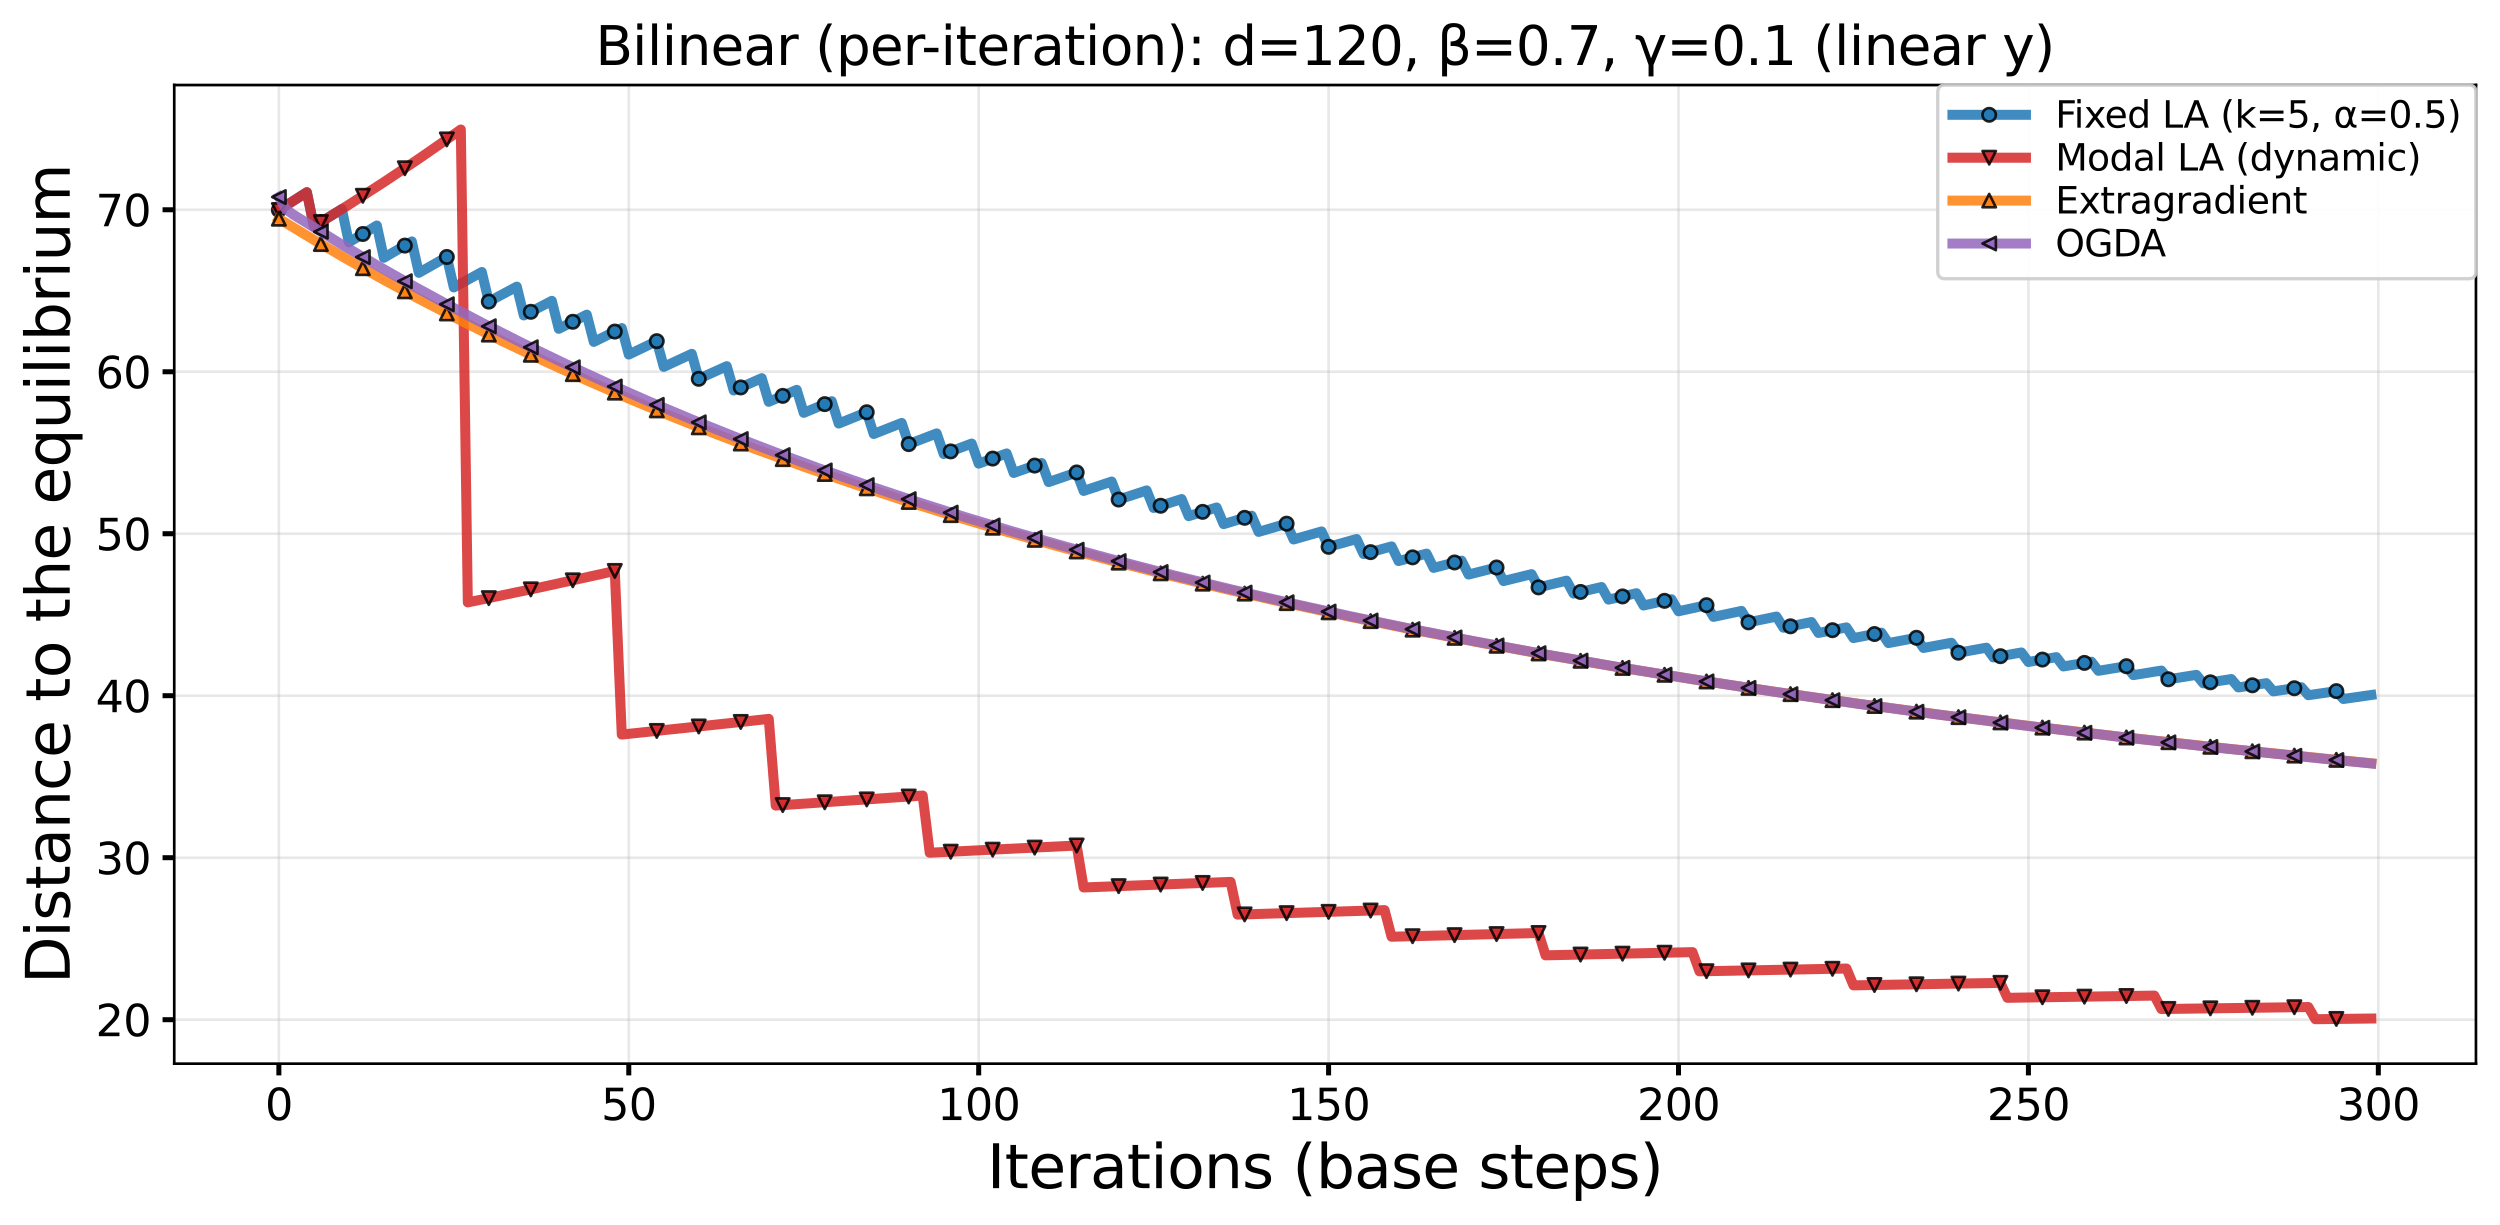 <?xml version="1.0" encoding="utf-8" standalone="no"?>
<!DOCTYPE svg PUBLIC "-//W3C//DTD SVG 1.1//EN"
  "http://www.w3.org/Graphics/SVG/1.1/DTD/svg11.dtd">
<svg xmlns:xlink="http://www.w3.org/1999/xlink" width="748.421pt" height="366.639pt" viewBox="0 0 748.421 366.639" xmlns="http://www.w3.org/2000/svg" version="1.1">
 <defs>
  <style type="text/css">*{stroke-linejoin: round; stroke-linecap: butt}</style>
 </defs>
 <g id="figure_1">
  <g id="patch_1">
   <path d="M 0 366.639 
L 748.421 366.639 
L 748.421 0 
L 0 0 
z
" style="fill: #ffffff"/>
  </g>
  <g id="axes_1">
   <g id="patch_2">
    <path d="M 52.163 318.436 
L 741.221 318.436 
L 741.221 25.457 
L 52.163 25.457 
z
" style="fill: #ffffff"/>
   </g>
   <g id="matplotlib.axis_1">
    <g id="xtick_1">
     <g id="line2d_1">
      <path d="M 83.484 318.436 
L 83.484 25.457 
" clip-path="url(#p7edf6f814b)" style="fill: none; stroke: #b0b0b0; stroke-opacity: 0.3; stroke-width: 0.8; stroke-linecap: square"/>
     </g>
     <g id="line2d_2">
      <defs>
       <path id="mbe331f9437" d="M 0 0 
L 0 3.5 
" style="stroke: #000000; stroke-width: 1.5"/>
      </defs>
      <g>
       <use xlink:href="#mbe331f9437" x="83.484" y="318.436" style="stroke: #000000; stroke-width: 1.5"/>
      </g>
     </g>
     <g id="text_1">
      <!-- 0 -->
      <g transform="translate(79.348 335.314) scale(0.13 -0.13)">
       <defs>
        <path id="DejaVuSans-30" d="M 2034 4250 
Q 1547 4250 1301 3770 
Q 1056 3291 1056 2328 
Q 1056 1369 1301 889 
Q 1547 409 2034 409 
Q 2525 409 2770 889 
Q 3016 1369 3016 2328 
Q 3016 3291 2770 3770 
Q 2525 4250 2034 4250 
z
M 2034 4750 
Q 2819 4750 3233 4129 
Q 3647 3509 3647 2328 
Q 3647 1150 3233 529 
Q 2819 -91 2034 -91 
Q 1250 -91 836 529 
Q 422 1150 422 2328 
Q 422 3509 836 4129 
Q 1250 4750 2034 4750 
z
" transform="scale(0.016)"/>
       </defs>
       <use xlink:href="#DejaVuSans-30"/>
      </g>
     </g>
    </g>
    <g id="xtick_2">
     <g id="line2d_3">
      <path d="M 188.236 318.436 
L 188.236 25.457 
" clip-path="url(#p7edf6f814b)" style="fill: none; stroke: #b0b0b0; stroke-opacity: 0.3; stroke-width: 0.8; stroke-linecap: square"/>
     </g>
     <g id="line2d_4">
      <g>
       <use xlink:href="#mbe331f9437" x="188.236" y="318.436" style="stroke: #000000; stroke-width: 1.5"/>
      </g>
     </g>
     <g id="text_2">
      <!-- 50 -->
      <g transform="translate(179.965 335.314) scale(0.13 -0.13)">
       <defs>
        <path id="DejaVuSans-35" d="M 691 4666 
L 3169 4666 
L 3169 4134 
L 1269 4134 
L 1269 2991 
Q 1406 3038 1543 3061 
Q 1681 3084 1819 3084 
Q 2600 3084 3056 2656 
Q 3513 2228 3513 1497 
Q 3513 744 3044 326 
Q 2575 -91 1722 -91 
Q 1428 -91 1123 -41 
Q 819 9 494 109 
L 494 744 
Q 775 591 1075 516 
Q 1375 441 1709 441 
Q 2250 441 2565 725 
Q 2881 1009 2881 1497 
Q 2881 1984 2565 2268 
Q 2250 2553 1709 2553 
Q 1456 2553 1204 2497 
Q 953 2441 691 2322 
L 691 4666 
z
" transform="scale(0.016)"/>
       </defs>
       <use xlink:href="#DejaVuSans-35"/>
       <use xlink:href="#DejaVuSans-30" transform="translate(63.623 0)"/>
      </g>
     </g>
    </g>
    <g id="xtick_3">
     <g id="line2d_5">
      <path d="M 292.988 318.436 
L 292.988 25.457 
" clip-path="url(#p7edf6f814b)" style="fill: none; stroke: #b0b0b0; stroke-opacity: 0.3; stroke-width: 0.8; stroke-linecap: square"/>
     </g>
     <g id="line2d_6">
      <g>
       <use xlink:href="#mbe331f9437" x="292.988" y="318.436" style="stroke: #000000; stroke-width: 1.5"/>
      </g>
     </g>
     <g id="text_3">
      <!-- 100 -->
      <g transform="translate(280.581 335.314) scale(0.13 -0.13)">
       <defs>
        <path id="DejaVuSans-31" d="M 794 531 
L 1825 531 
L 1825 4091 
L 703 3866 
L 703 4441 
L 1819 4666 
L 2450 4666 
L 2450 531 
L 3481 531 
L 3481 0 
L 794 0 
L 794 531 
z
" transform="scale(0.016)"/>
       </defs>
       <use xlink:href="#DejaVuSans-31"/>
       <use xlink:href="#DejaVuSans-30" transform="translate(63.623 0)"/>
       <use xlink:href="#DejaVuSans-30" transform="translate(127.246 0)"/>
      </g>
     </g>
    </g>
    <g id="xtick_4">
     <g id="line2d_7">
      <path d="M 397.74 318.436 
L 397.74 25.457 
" clip-path="url(#p7edf6f814b)" style="fill: none; stroke: #b0b0b0; stroke-opacity: 0.3; stroke-width: 0.8; stroke-linecap: square"/>
     </g>
     <g id="line2d_8">
      <g>
       <use xlink:href="#mbe331f9437" x="397.74" y="318.436" style="stroke: #000000; stroke-width: 1.5"/>
      </g>
     </g>
     <g id="text_4">
      <!-- 150 -->
      <g transform="translate(385.333 335.314) scale(0.13 -0.13)">
       <use xlink:href="#DejaVuSans-31"/>
       <use xlink:href="#DejaVuSans-35" transform="translate(63.623 0)"/>
       <use xlink:href="#DejaVuSans-30" transform="translate(127.246 0)"/>
      </g>
     </g>
    </g>
    <g id="xtick_5">
     <g id="line2d_9">
      <path d="M 502.491 318.436 
L 502.491 25.457 
" clip-path="url(#p7edf6f814b)" style="fill: none; stroke: #b0b0b0; stroke-opacity: 0.3; stroke-width: 0.8; stroke-linecap: square"/>
     </g>
     <g id="line2d_10">
      <g>
       <use xlink:href="#mbe331f9437" x="502.491" y="318.436" style="stroke: #000000; stroke-width: 1.5"/>
      </g>
     </g>
     <g id="text_5">
      <!-- 200 -->
      <g transform="translate(490.085 335.314) scale(0.13 -0.13)">
       <defs>
        <path id="DejaVuSans-32" d="M 1228 531 
L 3431 531 
L 3431 0 
L 469 0 
L 469 531 
Q 828 903 1448 1529 
Q 2069 2156 2228 2338 
Q 2531 2678 2651 2914 
Q 2772 3150 2772 3378 
Q 2772 3750 2511 3984 
Q 2250 4219 1831 4219 
Q 1534 4219 1204 4116 
Q 875 4013 500 3803 
L 500 4441 
Q 881 4594 1212 4672 
Q 1544 4750 1819 4750 
Q 2544 4750 2975 4387 
Q 3406 4025 3406 3419 
Q 3406 3131 3298 2873 
Q 3191 2616 2906 2266 
Q 2828 2175 2409 1742 
Q 1991 1309 1228 531 
z
" transform="scale(0.016)"/>
       </defs>
       <use xlink:href="#DejaVuSans-32"/>
       <use xlink:href="#DejaVuSans-30" transform="translate(63.623 0)"/>
       <use xlink:href="#DejaVuSans-30" transform="translate(127.246 0)"/>
      </g>
     </g>
    </g>
    <g id="xtick_6">
     <g id="line2d_11">
      <path d="M 607.243 318.436 
L 607.243 25.457 
" clip-path="url(#p7edf6f814b)" style="fill: none; stroke: #b0b0b0; stroke-opacity: 0.3; stroke-width: 0.8; stroke-linecap: square"/>
     </g>
     <g id="line2d_12">
      <g>
       <use xlink:href="#mbe331f9437" x="607.243" y="318.436" style="stroke: #000000; stroke-width: 1.5"/>
      </g>
     </g>
     <g id="text_6">
      <!-- 250 -->
      <g transform="translate(594.836 335.314) scale(0.13 -0.13)">
       <use xlink:href="#DejaVuSans-32"/>
       <use xlink:href="#DejaVuSans-35" transform="translate(63.623 0)"/>
       <use xlink:href="#DejaVuSans-30" transform="translate(127.246 0)"/>
      </g>
     </g>
    </g>
    <g id="xtick_7">
     <g id="line2d_13">
      <path d="M 711.995 318.436 
L 711.995 25.457 
" clip-path="url(#p7edf6f814b)" style="fill: none; stroke: #b0b0b0; stroke-opacity: 0.3; stroke-width: 0.8; stroke-linecap: square"/>
     </g>
     <g id="line2d_14">
      <g>
       <use xlink:href="#mbe331f9437" x="711.995" y="318.436" style="stroke: #000000; stroke-width: 1.5"/>
      </g>
     </g>
     <g id="text_7">
      <!-- 300 -->
      <g transform="translate(699.588 335.314) scale(0.13 -0.13)">
       <defs>
        <path id="DejaVuSans-33" d="M 2597 2516 
Q 3050 2419 3304 2112 
Q 3559 1806 3559 1356 
Q 3559 666 3084 287 
Q 2609 -91 1734 -91 
Q 1441 -91 1130 -33 
Q 819 25 488 141 
L 488 750 
Q 750 597 1062 519 
Q 1375 441 1716 441 
Q 2309 441 2620 675 
Q 2931 909 2931 1356 
Q 2931 1769 2642 2001 
Q 2353 2234 1838 2234 
L 1294 2234 
L 1294 2753 
L 1863 2753 
Q 2328 2753 2575 2939 
Q 2822 3125 2822 3475 
Q 2822 3834 2567 4026 
Q 2313 4219 1838 4219 
Q 1578 4219 1281 4162 
Q 984 4106 628 3988 
L 628 4550 
Q 988 4650 1302 4700 
Q 1616 4750 1894 4750 
Q 2613 4750 3031 4423 
Q 3450 4097 3450 3541 
Q 3450 3153 3228 2886 
Q 3006 2619 2597 2516 
z
" transform="scale(0.016)"/>
       </defs>
       <use xlink:href="#DejaVuSans-33"/>
       <use xlink:href="#DejaVuSans-30" transform="translate(63.623 0)"/>
       <use xlink:href="#DejaVuSans-30" transform="translate(127.246 0)"/>
      </g>
     </g>
    </g>
    <g id="text_8">
     <!-- Iterations (base steps) -->
     <g transform="translate(295.473 355.695) scale(0.18 -0.18)">
      <defs>
       <path id="DejaVuSans-49" d="M 628 4666 
L 1259 4666 
L 1259 0 
L 628 0 
L 628 4666 
z
" transform="scale(0.016)"/>
       <path id="DejaVuSans-74" d="M 1172 4494 
L 1172 3500 
L 2356 3500 
L 2356 3053 
L 1172 3053 
L 1172 1153 
Q 1172 725 1289 603 
Q 1406 481 1766 481 
L 2356 481 
L 2356 0 
L 1766 0 
Q 1100 0 847 248 
Q 594 497 594 1153 
L 594 3053 
L 172 3053 
L 172 3500 
L 594 3500 
L 594 4494 
L 1172 4494 
z
" transform="scale(0.016)"/>
       <path id="DejaVuSans-65" d="M 3597 1894 
L 3597 1613 
L 953 1613 
Q 991 1019 1311 708 
Q 1631 397 2203 397 
Q 2534 397 2845 478 
Q 3156 559 3463 722 
L 3463 178 
Q 3153 47 2828 -22 
Q 2503 -91 2169 -91 
Q 1331 -91 842 396 
Q 353 884 353 1716 
Q 353 2575 817 3079 
Q 1281 3584 2069 3584 
Q 2775 3584 3186 3129 
Q 3597 2675 3597 1894 
z
M 3022 2063 
Q 3016 2534 2758 2815 
Q 2500 3097 2075 3097 
Q 1594 3097 1305 2825 
Q 1016 2553 972 2059 
L 3022 2063 
z
" transform="scale(0.016)"/>
       <path id="DejaVuSans-72" d="M 2631 2963 
Q 2534 3019 2420 3045 
Q 2306 3072 2169 3072 
Q 1681 3072 1420 2755 
Q 1159 2438 1159 1844 
L 1159 0 
L 581 0 
L 581 3500 
L 1159 3500 
L 1159 2956 
Q 1341 3275 1631 3429 
Q 1922 3584 2338 3584 
Q 2397 3584 2469 3576 
Q 2541 3569 2628 3553 
L 2631 2963 
z
" transform="scale(0.016)"/>
       <path id="DejaVuSans-61" d="M 2194 1759 
Q 1497 1759 1228 1600 
Q 959 1441 959 1056 
Q 959 750 1161 570 
Q 1363 391 1709 391 
Q 2188 391 2477 730 
Q 2766 1069 2766 1631 
L 2766 1759 
L 2194 1759 
z
M 3341 1997 
L 3341 0 
L 2766 0 
L 2766 531 
Q 2569 213 2275 61 
Q 1981 -91 1556 -91 
Q 1019 -91 701 211 
Q 384 513 384 1019 
Q 384 1609 779 1909 
Q 1175 2209 1959 2209 
L 2766 2209 
L 2766 2266 
Q 2766 2663 2505 2880 
Q 2244 3097 1772 3097 
Q 1472 3097 1187 3025 
Q 903 2953 641 2809 
L 641 3341 
Q 956 3463 1253 3523 
Q 1550 3584 1831 3584 
Q 2591 3584 2966 3190 
Q 3341 2797 3341 1997 
z
" transform="scale(0.016)"/>
       <path id="DejaVuSans-69" d="M 603 3500 
L 1178 3500 
L 1178 0 
L 603 0 
L 603 3500 
z
M 603 4863 
L 1178 4863 
L 1178 4134 
L 603 4134 
L 603 4863 
z
" transform="scale(0.016)"/>
       <path id="DejaVuSans-6f" d="M 1959 3097 
Q 1497 3097 1228 2736 
Q 959 2375 959 1747 
Q 959 1119 1226 758 
Q 1494 397 1959 397 
Q 2419 397 2687 759 
Q 2956 1122 2956 1747 
Q 2956 2369 2687 2733 
Q 2419 3097 1959 3097 
z
M 1959 3584 
Q 2709 3584 3137 3096 
Q 3566 2609 3566 1747 
Q 3566 888 3137 398 
Q 2709 -91 1959 -91 
Q 1206 -91 779 398 
Q 353 888 353 1747 
Q 353 2609 779 3096 
Q 1206 3584 1959 3584 
z
" transform="scale(0.016)"/>
       <path id="DejaVuSans-6e" d="M 3513 2113 
L 3513 0 
L 2938 0 
L 2938 2094 
Q 2938 2591 2744 2837 
Q 2550 3084 2163 3084 
Q 1697 3084 1428 2787 
Q 1159 2491 1159 1978 
L 1159 0 
L 581 0 
L 581 3500 
L 1159 3500 
L 1159 2956 
Q 1366 3272 1645 3428 
Q 1925 3584 2291 3584 
Q 2894 3584 3203 3211 
Q 3513 2838 3513 2113 
z
" transform="scale(0.016)"/>
       <path id="DejaVuSans-73" d="M 2834 3397 
L 2834 2853 
Q 2591 2978 2328 3040 
Q 2066 3103 1784 3103 
Q 1356 3103 1142 2972 
Q 928 2841 928 2578 
Q 928 2378 1081 2264 
Q 1234 2150 1697 2047 
L 1894 2003 
Q 2506 1872 2764 1633 
Q 3022 1394 3022 966 
Q 3022 478 2636 193 
Q 2250 -91 1575 -91 
Q 1294 -91 989 -36 
Q 684 19 347 128 
L 347 722 
Q 666 556 975 473 
Q 1284 391 1588 391 
Q 1994 391 2212 530 
Q 2431 669 2431 922 
Q 2431 1156 2273 1281 
Q 2116 1406 1581 1522 
L 1381 1569 
Q 847 1681 609 1914 
Q 372 2147 372 2553 
Q 372 3047 722 3315 
Q 1072 3584 1716 3584 
Q 2034 3584 2315 3537 
Q 2597 3491 2834 3397 
z
" transform="scale(0.016)"/>
       <path id="DejaVuSans-20" transform="scale(0.016)"/>
       <path id="DejaVuSans-28" d="M 1984 4856 
Q 1566 4138 1362 3434 
Q 1159 2731 1159 2009 
Q 1159 1288 1364 580 
Q 1569 -128 1984 -844 
L 1484 -844 
Q 1016 -109 783 600 
Q 550 1309 550 2009 
Q 550 2706 781 3412 
Q 1013 4119 1484 4856 
L 1984 4856 
z
" transform="scale(0.016)"/>
       <path id="DejaVuSans-62" d="M 3116 1747 
Q 3116 2381 2855 2742 
Q 2594 3103 2138 3103 
Q 1681 3103 1420 2742 
Q 1159 2381 1159 1747 
Q 1159 1113 1420 752 
Q 1681 391 2138 391 
Q 2594 391 2855 752 
Q 3116 1113 3116 1747 
z
M 1159 2969 
Q 1341 3281 1617 3432 
Q 1894 3584 2278 3584 
Q 2916 3584 3314 3078 
Q 3713 2572 3713 1747 
Q 3713 922 3314 415 
Q 2916 -91 2278 -91 
Q 1894 -91 1617 61 
Q 1341 213 1159 525 
L 1159 0 
L 581 0 
L 581 4863 
L 1159 4863 
L 1159 2969 
z
" transform="scale(0.016)"/>
       <path id="DejaVuSans-70" d="M 1159 525 
L 1159 -1331 
L 581 -1331 
L 581 3500 
L 1159 3500 
L 1159 2969 
Q 1341 3281 1617 3432 
Q 1894 3584 2278 3584 
Q 2916 3584 3314 3078 
Q 3713 2572 3713 1747 
Q 3713 922 3314 415 
Q 2916 -91 2278 -91 
Q 1894 -91 1617 61 
Q 1341 213 1159 525 
z
M 3116 1747 
Q 3116 2381 2855 2742 
Q 2594 3103 2138 3103 
Q 1681 3103 1420 2742 
Q 1159 2381 1159 1747 
Q 1159 1113 1420 752 
Q 1681 391 2138 391 
Q 2594 391 2855 752 
Q 3116 1113 3116 1747 
z
" transform="scale(0.016)"/>
       <path id="DejaVuSans-29" d="M 513 4856 
L 1013 4856 
Q 1481 4119 1714 3412 
Q 1947 2706 1947 2009 
Q 1947 1309 1714 600 
Q 1481 -109 1013 -844 
L 513 -844 
Q 928 -128 1133 580 
Q 1338 1288 1338 2009 
Q 1338 2731 1133 3434 
Q 928 4138 513 4856 
z
" transform="scale(0.016)"/>
      </defs>
      <use xlink:href="#DejaVuSans-49"/>
      <use xlink:href="#DejaVuSans-74" transform="translate(29.492 0)"/>
      <use xlink:href="#DejaVuSans-65" transform="translate(68.701 0)"/>
      <use xlink:href="#DejaVuSans-72" transform="translate(130.225 0)"/>
      <use xlink:href="#DejaVuSans-61" transform="translate(171.338 0)"/>
      <use xlink:href="#DejaVuSans-74" transform="translate(232.617 0)"/>
      <use xlink:href="#DejaVuSans-69" transform="translate(271.826 0)"/>
      <use xlink:href="#DejaVuSans-6f" transform="translate(299.609 0)"/>
      <use xlink:href="#DejaVuSans-6e" transform="translate(360.791 0)"/>
      <use xlink:href="#DejaVuSans-73" transform="translate(424.17 0)"/>
      <use xlink:href="#DejaVuSans-20" transform="translate(476.27 0)"/>
      <use xlink:href="#DejaVuSans-28" transform="translate(508.057 0)"/>
      <use xlink:href="#DejaVuSans-62" transform="translate(547.07 0)"/>
      <use xlink:href="#DejaVuSans-61" transform="translate(610.547 0)"/>
      <use xlink:href="#DejaVuSans-73" transform="translate(671.826 0)"/>
      <use xlink:href="#DejaVuSans-65" transform="translate(723.926 0)"/>
      <use xlink:href="#DejaVuSans-20" transform="translate(785.449 0)"/>
      <use xlink:href="#DejaVuSans-73" transform="translate(817.236 0)"/>
      <use xlink:href="#DejaVuSans-74" transform="translate(869.336 0)"/>
      <use xlink:href="#DejaVuSans-65" transform="translate(908.545 0)"/>
      <use xlink:href="#DejaVuSans-70" transform="translate(970.068 0)"/>
      <use xlink:href="#DejaVuSans-73" transform="translate(1033.545 0)"/>
      <use xlink:href="#DejaVuSans-29" transform="translate(1085.645 0)"/>
     </g>
    </g>
   </g>
   <g id="matplotlib.axis_2">
    <g id="ytick_1">
     <g id="line2d_15">
      <path d="M 52.163 305.267 
L 741.221 305.267 
" clip-path="url(#p7edf6f814b)" style="fill: none; stroke: #b0b0b0; stroke-opacity: 0.3; stroke-width: 0.8; stroke-linecap: square"/>
     </g>
     <g id="line2d_16">
      <defs>
       <path id="m4e74438deb" d="M 0 0 
L -3.5 0 
" style="stroke: #000000; stroke-width: 1.5"/>
      </defs>
      <g>
       <use xlink:href="#m4e74438deb" x="52.163" y="305.267" style="stroke: #000000; stroke-width: 1.5"/>
      </g>
     </g>
     <g id="text_9">
      <!-- 20 -->
      <g transform="translate(28.621 310.206) scale(0.13 -0.13)">
       <use xlink:href="#DejaVuSans-32"/>
       <use xlink:href="#DejaVuSans-30" transform="translate(63.623 0)"/>
      </g>
     </g>
    </g>
    <g id="ytick_2">
     <g id="line2d_17">
      <path d="M 52.163 256.772 
L 741.221 256.772 
" clip-path="url(#p7edf6f814b)" style="fill: none; stroke: #b0b0b0; stroke-opacity: 0.3; stroke-width: 0.8; stroke-linecap: square"/>
     </g>
     <g id="line2d_18">
      <g>
       <use xlink:href="#m4e74438deb" x="52.163" y="256.772" style="stroke: #000000; stroke-width: 1.5"/>
      </g>
     </g>
     <g id="text_10">
      <!-- 30 -->
      <g transform="translate(28.621 261.711) scale(0.13 -0.13)">
       <use xlink:href="#DejaVuSans-33"/>
       <use xlink:href="#DejaVuSans-30" transform="translate(63.623 0)"/>
      </g>
     </g>
    </g>
    <g id="ytick_3">
     <g id="line2d_19">
      <path d="M 52.163 208.277 
L 741.221 208.277 
" clip-path="url(#p7edf6f814b)" style="fill: none; stroke: #b0b0b0; stroke-opacity: 0.3; stroke-width: 0.8; stroke-linecap: square"/>
     </g>
     <g id="line2d_20">
      <g>
       <use xlink:href="#m4e74438deb" x="52.163" y="208.277" style="stroke: #000000; stroke-width: 1.5"/>
      </g>
     </g>
     <g id="text_11">
      <!-- 40 -->
      <g transform="translate(28.621 213.216) scale(0.13 -0.13)">
       <defs>
        <path id="DejaVuSans-34" d="M 2419 4116 
L 825 1625 
L 2419 1625 
L 2419 4116 
z
M 2253 4666 
L 3047 4666 
L 3047 1625 
L 3713 1625 
L 3713 1100 
L 3047 1100 
L 3047 0 
L 2419 0 
L 2419 1100 
L 313 1100 
L 313 1709 
L 2253 4666 
z
" transform="scale(0.016)"/>
       </defs>
       <use xlink:href="#DejaVuSans-34"/>
       <use xlink:href="#DejaVuSans-30" transform="translate(63.623 0)"/>
      </g>
     </g>
    </g>
    <g id="ytick_4">
     <g id="line2d_21">
      <path d="M 52.163 159.782 
L 741.221 159.782 
" clip-path="url(#p7edf6f814b)" style="fill: none; stroke: #b0b0b0; stroke-opacity: 0.3; stroke-width: 0.8; stroke-linecap: square"/>
     </g>
     <g id="line2d_22">
      <g>
       <use xlink:href="#m4e74438deb" x="52.163" y="159.782" style="stroke: #000000; stroke-width: 1.5"/>
      </g>
     </g>
     <g id="text_12">
      <!-- 50 -->
      <g transform="translate(28.621 164.721) scale(0.13 -0.13)">
       <use xlink:href="#DejaVuSans-35"/>
       <use xlink:href="#DejaVuSans-30" transform="translate(63.623 0)"/>
      </g>
     </g>
    </g>
    <g id="ytick_5">
     <g id="line2d_23">
      <path d="M 52.163 111.287 
L 741.221 111.287 
" clip-path="url(#p7edf6f814b)" style="fill: none; stroke: #b0b0b0; stroke-opacity: 0.3; stroke-width: 0.8; stroke-linecap: square"/>
     </g>
     <g id="line2d_24">
      <g>
       <use xlink:href="#m4e74438deb" x="52.163" y="111.287" style="stroke: #000000; stroke-width: 1.5"/>
      </g>
     </g>
     <g id="text_13">
      <!-- 60 -->
      <g transform="translate(28.621 116.226) scale(0.13 -0.13)">
       <defs>
        <path id="DejaVuSans-36" d="M 2113 2584 
Q 1688 2584 1439 2293 
Q 1191 2003 1191 1497 
Q 1191 994 1439 701 
Q 1688 409 2113 409 
Q 2538 409 2786 701 
Q 3034 994 3034 1497 
Q 3034 2003 2786 2293 
Q 2538 2584 2113 2584 
z
M 3366 4563 
L 3366 3988 
Q 3128 4100 2886 4159 
Q 2644 4219 2406 4219 
Q 1781 4219 1451 3797 
Q 1122 3375 1075 2522 
Q 1259 2794 1537 2939 
Q 1816 3084 2150 3084 
Q 2853 3084 3261 2657 
Q 3669 2231 3669 1497 
Q 3669 778 3244 343 
Q 2819 -91 2113 -91 
Q 1303 -91 875 529 
Q 447 1150 447 2328 
Q 447 3434 972 4092 
Q 1497 4750 2381 4750 
Q 2619 4750 2861 4703 
Q 3103 4656 3366 4563 
z
" transform="scale(0.016)"/>
       </defs>
       <use xlink:href="#DejaVuSans-36"/>
       <use xlink:href="#DejaVuSans-30" transform="translate(63.623 0)"/>
      </g>
     </g>
    </g>
    <g id="ytick_6">
     <g id="line2d_25">
      <path d="M 52.163 62.792 
L 741.221 62.792 
" clip-path="url(#p7edf6f814b)" style="fill: none; stroke: #b0b0b0; stroke-opacity: 0.3; stroke-width: 0.8; stroke-linecap: square"/>
     </g>
     <g id="line2d_26">
      <g>
       <use xlink:href="#m4e74438deb" x="52.163" y="62.792" style="stroke: #000000; stroke-width: 1.5"/>
      </g>
     </g>
     <g id="text_14">
      <!-- 70 -->
      <g transform="translate(28.621 67.731) scale(0.13 -0.13)">
       <defs>
        <path id="DejaVuSans-37" d="M 525 4666 
L 3525 4666 
L 3525 4397 
L 1831 0 
L 1172 0 
L 2766 4134 
L 525 4134 
L 525 4666 
z
" transform="scale(0.016)"/>
       </defs>
       <use xlink:href="#DejaVuSans-37"/>
       <use xlink:href="#DejaVuSans-30" transform="translate(63.623 0)"/>
      </g>
     </g>
    </g>
    <g id="text_15">
     <!-- Distance to the equilibrium -->
     <g transform="translate(20.877 294.526) rotate(-90) scale(0.18 -0.18)">
      <defs>
       <path id="DejaVuSans-44" d="M 1259 4147 
L 1259 519 
L 2022 519 
Q 2988 519 3436 956 
Q 3884 1394 3884 2338 
Q 3884 3275 3436 3711 
Q 2988 4147 2022 4147 
L 1259 4147 
z
M 628 4666 
L 1925 4666 
Q 3281 4666 3915 4102 
Q 4550 3538 4550 2338 
Q 4550 1131 3912 565 
Q 3275 0 1925 0 
L 628 0 
L 628 4666 
z
" transform="scale(0.016)"/>
       <path id="DejaVuSans-63" d="M 3122 3366 
L 3122 2828 
Q 2878 2963 2633 3030 
Q 2388 3097 2138 3097 
Q 1578 3097 1268 2742 
Q 959 2388 959 1747 
Q 959 1106 1268 751 
Q 1578 397 2138 397 
Q 2388 397 2633 464 
Q 2878 531 3122 666 
L 3122 134 
Q 2881 22 2623 -34 
Q 2366 -91 2075 -91 
Q 1284 -91 818 406 
Q 353 903 353 1747 
Q 353 2603 823 3093 
Q 1294 3584 2113 3584 
Q 2378 3584 2631 3529 
Q 2884 3475 3122 3366 
z
" transform="scale(0.016)"/>
       <path id="DejaVuSans-68" d="M 3513 2113 
L 3513 0 
L 2938 0 
L 2938 2094 
Q 2938 2591 2744 2837 
Q 2550 3084 2163 3084 
Q 1697 3084 1428 2787 
Q 1159 2491 1159 1978 
L 1159 0 
L 581 0 
L 581 4863 
L 1159 4863 
L 1159 2956 
Q 1366 3272 1645 3428 
Q 1925 3584 2291 3584 
Q 2894 3584 3203 3211 
Q 3513 2838 3513 2113 
z
" transform="scale(0.016)"/>
       <path id="DejaVuSans-71" d="M 947 1747 
Q 947 1113 1208 752 
Q 1469 391 1925 391 
Q 2381 391 2643 752 
Q 2906 1113 2906 1747 
Q 2906 2381 2643 2742 
Q 2381 3103 1925 3103 
Q 1469 3103 1208 2742 
Q 947 2381 947 1747 
z
M 2906 525 
Q 2725 213 2448 61 
Q 2172 -91 1784 -91 
Q 1150 -91 751 415 
Q 353 922 353 1747 
Q 353 2572 751 3078 
Q 1150 3584 1784 3584 
Q 2172 3584 2448 3432 
Q 2725 3281 2906 2969 
L 2906 3500 
L 3481 3500 
L 3481 -1331 
L 2906 -1331 
L 2906 525 
z
" transform="scale(0.016)"/>
       <path id="DejaVuSans-75" d="M 544 1381 
L 544 3500 
L 1119 3500 
L 1119 1403 
Q 1119 906 1312 657 
Q 1506 409 1894 409 
Q 2359 409 2629 706 
Q 2900 1003 2900 1516 
L 2900 3500 
L 3475 3500 
L 3475 0 
L 2900 0 
L 2900 538 
Q 2691 219 2414 64 
Q 2138 -91 1772 -91 
Q 1169 -91 856 284 
Q 544 659 544 1381 
z
M 1991 3584 
L 1991 3584 
z
" transform="scale(0.016)"/>
       <path id="DejaVuSans-6c" d="M 603 4863 
L 1178 4863 
L 1178 0 
L 603 0 
L 603 4863 
z
" transform="scale(0.016)"/>
       <path id="DejaVuSans-6d" d="M 3328 2828 
Q 3544 3216 3844 3400 
Q 4144 3584 4550 3584 
Q 5097 3584 5394 3201 
Q 5691 2819 5691 2113 
L 5691 0 
L 5113 0 
L 5113 2094 
Q 5113 2597 4934 2840 
Q 4756 3084 4391 3084 
Q 3944 3084 3684 2787 
Q 3425 2491 3425 1978 
L 3425 0 
L 2847 0 
L 2847 2094 
Q 2847 2600 2669 2842 
Q 2491 3084 2119 3084 
Q 1678 3084 1418 2786 
Q 1159 2488 1159 1978 
L 1159 0 
L 581 0 
L 581 3500 
L 1159 3500 
L 1159 2956 
Q 1356 3278 1631 3431 
Q 1906 3584 2284 3584 
Q 2666 3584 2933 3390 
Q 3200 3197 3328 2828 
z
" transform="scale(0.016)"/>
      </defs>
      <use xlink:href="#DejaVuSans-44"/>
      <use xlink:href="#DejaVuSans-69" transform="translate(77.002 0)"/>
      <use xlink:href="#DejaVuSans-73" transform="translate(104.785 0)"/>
      <use xlink:href="#DejaVuSans-74" transform="translate(156.885 0)"/>
      <use xlink:href="#DejaVuSans-61" transform="translate(196.094 0)"/>
      <use xlink:href="#DejaVuSans-6e" transform="translate(257.373 0)"/>
      <use xlink:href="#DejaVuSans-63" transform="translate(320.752 0)"/>
      <use xlink:href="#DejaVuSans-65" transform="translate(375.732 0)"/>
      <use xlink:href="#DejaVuSans-20" transform="translate(437.256 0)"/>
      <use xlink:href="#DejaVuSans-74" transform="translate(469.043 0)"/>
      <use xlink:href="#DejaVuSans-6f" transform="translate(508.252 0)"/>
      <use xlink:href="#DejaVuSans-20" transform="translate(569.434 0)"/>
      <use xlink:href="#DejaVuSans-74" transform="translate(601.221 0)"/>
      <use xlink:href="#DejaVuSans-68" transform="translate(640.43 0)"/>
      <use xlink:href="#DejaVuSans-65" transform="translate(703.809 0)"/>
      <use xlink:href="#DejaVuSans-20" transform="translate(765.332 0)"/>
      <use xlink:href="#DejaVuSans-65" transform="translate(797.119 0)"/>
      <use xlink:href="#DejaVuSans-71" transform="translate(858.643 0)"/>
      <use xlink:href="#DejaVuSans-75" transform="translate(922.119 0)"/>
      <use xlink:href="#DejaVuSans-69" transform="translate(985.498 0)"/>
      <use xlink:href="#DejaVuSans-6c" transform="translate(1013.281 0)"/>
      <use xlink:href="#DejaVuSans-69" transform="translate(1041.064 0)"/>
      <use xlink:href="#DejaVuSans-62" transform="translate(1068.848 0)"/>
      <use xlink:href="#DejaVuSans-72" transform="translate(1132.324 0)"/>
      <use xlink:href="#DejaVuSans-69" transform="translate(1173.438 0)"/>
      <use xlink:href="#DejaVuSans-75" transform="translate(1201.221 0)"/>
      <use xlink:href="#DejaVuSans-6d" transform="translate(1264.6 0)"/>
     </g>
    </g>
   </g>
   <g id="line2d_27">
    <path d="M 83.484 62.873 
L 91.864 57.548 
L 93.959 67.778 
L 102.339 62.603 
L 104.434 72.543 
L 112.814 67.515 
L 114.91 77.173 
L 123.29 72.287 
L 125.385 81.672 
L 133.765 76.924 
L 135.86 86.044 
L 144.24 81.43 
L 146.335 90.294 
L 154.715 85.809 
L 156.81 94.424 
L 165.19 90.065 
L 167.285 98.438 
L 175.666 94.201 
L 177.761 102.341 
L 186.141 98.221 
L 188.236 106.134 
L 196.616 102.129 
L 198.711 109.823 
L 207.091 105.929 
L 209.186 113.409 
L 217.566 109.623 
L 219.661 116.897 
L 228.042 113.214 
L 230.137 120.289 
L 238.517 116.707 
L 240.612 123.588 
L 248.992 120.104 
L 251.087 126.797 
L 259.467 123.408 
L 261.562 129.919 
L 269.942 126.621 
L 272.037 132.956 
L 280.417 129.748 
L 282.513 135.912 
L 290.893 132.79 
L 292.988 138.789 
L 301.368 135.75 
L 303.463 141.588 
L 311.843 138.63 
L 313.938 144.314 
L 322.318 141.434 
L 324.413 146.967 
L 332.793 144.163 
L 334.888 149.551 
L 343.269 146.82 
L 345.364 152.067 
L 353.744 149.408 
L 355.839 154.517 
L 364.219 151.927 
L 366.314 156.904 
L 374.694 154.381 
L 376.789 159.23 
L 385.169 156.771 
L 387.264 161.496 
L 395.645 159.1 
L 397.74 163.705 
L 406.12 161.37 
L 408.215 165.857 
L 416.595 163.581 
L 418.69 167.956 
L 427.07 165.737 
L 429.165 170.002 
L 437.545 167.838 
L 439.64 171.998 
L 448.02 169.887 
L 450.116 173.944 
L 458.496 171.885 
L 460.591 175.843 
L 468.971 173.834 
L 471.066 177.695 
L 479.446 175.735 
L 481.541 179.503 
L 489.921 177.59 
L 492.016 181.267 
L 500.396 179.4 
L 502.491 182.99 
L 510.872 181.167 
L 512.967 184.672 
L 521.347 182.892 
L 523.442 186.315 
L 531.822 184.576 
L 533.917 187.919 
L 542.297 186.221 
L 544.392 189.486 
L 552.772 187.827 
L 554.867 191.018 
L 563.248 189.397 
L 565.343 192.515 
L 573.723 190.93 
L 575.818 193.978 
L 584.198 192.429 
L 586.293 195.408 
L 594.673 193.894 
L 596.768 196.807 
L 605.148 195.326 
L 607.243 198.176 
L 615.624 196.727 
L 617.719 199.514 
L 626.099 198.096 
L 628.194 200.824 
L 636.574 199.437 
L 638.669 202.105 
L 647.049 200.748 
L 649.144 203.36 
L 657.524 202.031 
L 659.619 204.588 
L 667.999 203.287 
L 670.094 205.791 
L 678.475 204.516 
L 680.57 206.969 
L 688.95 205.721 
L 691.045 208.122 
L 699.425 206.9 
L 701.52 209.253 
L 709.9 208.055 
L 709.9 208.055 
" clip-path="url(#p7edf6f814b)" style="fill: none; stroke: #1f77b4; stroke-opacity: 0.85; stroke-width: 3; stroke-linecap: square"/>
    <defs>
     <path id="m6e4ed5afbb" d="M 0 2 
C 0.53 2 1.039 1.789 1.414 1.414 
C 1.789 1.039 2 0.53 2 0 
C 2 -0.53 1.789 -1.039 1.414 -1.414 
C 1.039 -1.789 0.53 -2 0 -2 
C -0.53 -2 -1.039 -1.789 -1.414 -1.414 
C -1.789 -1.039 -2 -0.53 -2 0 
C -2 0.53 -1.789 1.039 -1.414 1.414 
C -1.039 1.789 -0.53 2 0 2 
z
" style="stroke: #000000; stroke-opacity: 0.85; stroke-width: 0.8"/>
    </defs>
    <g clip-path="url(#p7edf6f814b)">
     <use xlink:href="#m6e4ed5afbb" x="83.484" y="62.873" style="fill: #1f77b4; fill-opacity: 0.85; stroke: #000000; stroke-opacity: 0.85; stroke-width: 0.8"/>
     <use xlink:href="#m6e4ed5afbb" x="96.054" y="66.499" style="fill: #1f77b4; fill-opacity: 0.85; stroke: #000000; stroke-opacity: 0.85; stroke-width: 0.8"/>
     <use xlink:href="#m6e4ed5afbb" x="108.624" y="70.048" style="fill: #1f77b4; fill-opacity: 0.85; stroke: #000000; stroke-opacity: 0.85; stroke-width: 0.8"/>
     <use xlink:href="#m6e4ed5afbb" x="121.195" y="73.523" style="fill: #1f77b4; fill-opacity: 0.85; stroke: #000000; stroke-opacity: 0.85; stroke-width: 0.8"/>
     <use xlink:href="#m6e4ed5afbb" x="133.765" y="76.924" style="fill: #1f77b4; fill-opacity: 0.85; stroke: #000000; stroke-opacity: 0.85; stroke-width: 0.8"/>
     <use xlink:href="#m6e4ed5afbb" x="146.335" y="90.294" style="fill: #1f77b4; fill-opacity: 0.85; stroke: #000000; stroke-opacity: 0.85; stroke-width: 0.8"/>
     <use xlink:href="#m6e4ed5afbb" x="158.905" y="93.346" style="fill: #1f77b4; fill-opacity: 0.85; stroke: #000000; stroke-opacity: 0.85; stroke-width: 0.8"/>
     <use xlink:href="#m6e4ed5afbb" x="171.476" y="96.335" style="fill: #1f77b4; fill-opacity: 0.85; stroke: #000000; stroke-opacity: 0.85; stroke-width: 0.8"/>
     <use xlink:href="#m6e4ed5afbb" x="184.046" y="99.263" style="fill: #1f77b4; fill-opacity: 0.85; stroke: #000000; stroke-opacity: 0.85; stroke-width: 0.8"/>
     <use xlink:href="#m6e4ed5afbb" x="196.616" y="102.129" style="fill: #1f77b4; fill-opacity: 0.85; stroke: #000000; stroke-opacity: 0.85; stroke-width: 0.8"/>
     <use xlink:href="#m6e4ed5afbb" x="209.186" y="113.409" style="fill: #1f77b4; fill-opacity: 0.85; stroke: #000000; stroke-opacity: 0.85; stroke-width: 0.8"/>
     <use xlink:href="#m6e4ed5afbb" x="221.756" y="115.986" style="fill: #1f77b4; fill-opacity: 0.85; stroke: #000000; stroke-opacity: 0.85; stroke-width: 0.8"/>
     <use xlink:href="#m6e4ed5afbb" x="234.327" y="118.511" style="fill: #1f77b4; fill-opacity: 0.85; stroke: #000000; stroke-opacity: 0.85; stroke-width: 0.8"/>
     <use xlink:href="#m6e4ed5afbb" x="246.897" y="120.984" style="fill: #1f77b4; fill-opacity: 0.85; stroke: #000000; stroke-opacity: 0.85; stroke-width: 0.8"/>
     <use xlink:href="#m6e4ed5afbb" x="259.467" y="123.408" style="fill: #1f77b4; fill-opacity: 0.85; stroke: #000000; stroke-opacity: 0.85; stroke-width: 0.8"/>
     <use xlink:href="#m6e4ed5afbb" x="272.037" y="132.956" style="fill: #1f77b4; fill-opacity: 0.85; stroke: #000000; stroke-opacity: 0.85; stroke-width: 0.8"/>
     <use xlink:href="#m6e4ed5afbb" x="284.608" y="135.14" style="fill: #1f77b4; fill-opacity: 0.85; stroke: #000000; stroke-opacity: 0.85; stroke-width: 0.8"/>
     <use xlink:href="#m6e4ed5afbb" x="297.178" y="137.28" style="fill: #1f77b4; fill-opacity: 0.85; stroke: #000000; stroke-opacity: 0.85; stroke-width: 0.8"/>
     <use xlink:href="#m6e4ed5afbb" x="309.748" y="139.378" style="fill: #1f77b4; fill-opacity: 0.85; stroke: #000000; stroke-opacity: 0.85; stroke-width: 0.8"/>
     <use xlink:href="#m6e4ed5afbb" x="322.318" y="141.434" style="fill: #1f77b4; fill-opacity: 0.85; stroke: #000000; stroke-opacity: 0.85; stroke-width: 0.8"/>
     <use xlink:href="#m6e4ed5afbb" x="334.888" y="149.551" style="fill: #1f77b4; fill-opacity: 0.85; stroke: #000000; stroke-opacity: 0.85; stroke-width: 0.8"/>
     <use xlink:href="#m6e4ed5afbb" x="347.459" y="151.409" style="fill: #1f77b4; fill-opacity: 0.85; stroke: #000000; stroke-opacity: 0.85; stroke-width: 0.8"/>
     <use xlink:href="#m6e4ed5afbb" x="360.029" y="153.231" style="fill: #1f77b4; fill-opacity: 0.85; stroke: #000000; stroke-opacity: 0.85; stroke-width: 0.8"/>
     <use xlink:href="#m6e4ed5afbb" x="372.599" y="155.018" style="fill: #1f77b4; fill-opacity: 0.85; stroke: #000000; stroke-opacity: 0.85; stroke-width: 0.8"/>
     <use xlink:href="#m6e4ed5afbb" x="385.169" y="156.771" style="fill: #1f77b4; fill-opacity: 0.85; stroke: #000000; stroke-opacity: 0.85; stroke-width: 0.8"/>
     <use xlink:href="#m6e4ed5afbb" x="397.74" y="163.705" style="fill: #1f77b4; fill-opacity: 0.85; stroke: #000000; stroke-opacity: 0.85; stroke-width: 0.8"/>
     <use xlink:href="#m6e4ed5afbb" x="410.31" y="165.294" style="fill: #1f77b4; fill-opacity: 0.85; stroke: #000000; stroke-opacity: 0.85; stroke-width: 0.8"/>
     <use xlink:href="#m6e4ed5afbb" x="422.88" y="166.854" style="fill: #1f77b4; fill-opacity: 0.85; stroke: #000000; stroke-opacity: 0.85; stroke-width: 0.8"/>
     <use xlink:href="#m6e4ed5afbb" x="435.45" y="168.384" style="fill: #1f77b4; fill-opacity: 0.85; stroke: #000000; stroke-opacity: 0.85; stroke-width: 0.8"/>
     <use xlink:href="#m6e4ed5afbb" x="448.02" y="169.887" style="fill: #1f77b4; fill-opacity: 0.85; stroke: #000000; stroke-opacity: 0.85; stroke-width: 0.8"/>
     <use xlink:href="#m6e4ed5afbb" x="460.591" y="175.843" style="fill: #1f77b4; fill-opacity: 0.85; stroke: #000000; stroke-opacity: 0.85; stroke-width: 0.8"/>
     <use xlink:href="#m6e4ed5afbb" x="473.161" y="177.21" style="fill: #1f77b4; fill-opacity: 0.85; stroke: #000000; stroke-opacity: 0.85; stroke-width: 0.8"/>
     <use xlink:href="#m6e4ed5afbb" x="485.731" y="178.553" style="fill: #1f77b4; fill-opacity: 0.85; stroke: #000000; stroke-opacity: 0.85; stroke-width: 0.8"/>
     <use xlink:href="#m6e4ed5afbb" x="498.301" y="179.872" style="fill: #1f77b4; fill-opacity: 0.85; stroke: #000000; stroke-opacity: 0.85; stroke-width: 0.8"/>
     <use xlink:href="#m6e4ed5afbb" x="510.872" y="181.167" style="fill: #1f77b4; fill-opacity: 0.85; stroke: #000000; stroke-opacity: 0.85; stroke-width: 0.8"/>
     <use xlink:href="#m6e4ed5afbb" x="523.442" y="186.315" style="fill: #1f77b4; fill-opacity: 0.85; stroke: #000000; stroke-opacity: 0.85; stroke-width: 0.8"/>
     <use xlink:href="#m6e4ed5afbb" x="536.012" y="187.498" style="fill: #1f77b4; fill-opacity: 0.85; stroke: #000000; stroke-opacity: 0.85; stroke-width: 0.8"/>
     <use xlink:href="#m6e4ed5afbb" x="548.582" y="188.662" style="fill: #1f77b4; fill-opacity: 0.85; stroke: #000000; stroke-opacity: 0.85; stroke-width: 0.8"/>
     <use xlink:href="#m6e4ed5afbb" x="561.153" y="189.806" style="fill: #1f77b4; fill-opacity: 0.85; stroke: #000000; stroke-opacity: 0.85; stroke-width: 0.8"/>
     <use xlink:href="#m6e4ed5afbb" x="573.723" y="190.93" style="fill: #1f77b4; fill-opacity: 0.85; stroke: #000000; stroke-opacity: 0.85; stroke-width: 0.8"/>
     <use xlink:href="#m6e4ed5afbb" x="586.293" y="195.408" style="fill: #1f77b4; fill-opacity: 0.85; stroke: #000000; stroke-opacity: 0.85; stroke-width: 0.8"/>
     <use xlink:href="#m6e4ed5afbb" x="598.863" y="196.44" style="fill: #1f77b4; fill-opacity: 0.85; stroke: #000000; stroke-opacity: 0.85; stroke-width: 0.8"/>
     <use xlink:href="#m6e4ed5afbb" x="611.433" y="197.455" style="fill: #1f77b4; fill-opacity: 0.85; stroke: #000000; stroke-opacity: 0.85; stroke-width: 0.8"/>
     <use xlink:href="#m6e4ed5afbb" x="624.004" y="198.454" style="fill: #1f77b4; fill-opacity: 0.85; stroke: #000000; stroke-opacity: 0.85; stroke-width: 0.8"/>
     <use xlink:href="#m6e4ed5afbb" x="636.574" y="199.437" style="fill: #1f77b4; fill-opacity: 0.85; stroke: #000000; stroke-opacity: 0.85; stroke-width: 0.8"/>
     <use xlink:href="#m6e4ed5afbb" x="649.144" y="203.36" style="fill: #1f77b4; fill-opacity: 0.85; stroke: #000000; stroke-opacity: 0.85; stroke-width: 0.8"/>
     <use xlink:href="#m6e4ed5afbb" x="661.714" y="204.265" style="fill: #1f77b4; fill-opacity: 0.85; stroke: #000000; stroke-opacity: 0.85; stroke-width: 0.8"/>
     <use xlink:href="#m6e4ed5afbb" x="674.285" y="205.157" style="fill: #1f77b4; fill-opacity: 0.85; stroke: #000000; stroke-opacity: 0.85; stroke-width: 0.8"/>
     <use xlink:href="#m6e4ed5afbb" x="686.855" y="206.035" style="fill: #1f77b4; fill-opacity: 0.85; stroke: #000000; stroke-opacity: 0.85; stroke-width: 0.8"/>
     <use xlink:href="#m6e4ed5afbb" x="699.425" y="206.9" style="fill: #1f77b4; fill-opacity: 0.85; stroke: #000000; stroke-opacity: 0.85; stroke-width: 0.8"/>
    </g>
   </g>
   <g id="line2d_28">
    <path d="M 83.484 62.873 
L 91.864 57.548 
L 93.959 67.778 
L 104.434 61.285 
L 114.91 54.542 
L 125.385 47.539 
L 135.86 40.263 
L 137.955 38.775 
L 140.05 180.335 
L 161 175.994 
L 179.856 171.871 
L 184.046 170.926 
L 186.141 219.906 
L 219.661 216.362 
L 230.137 215.209 
L 232.232 241.161 
L 276.227 238.161 
L 278.322 255.28 
L 322.318 253.119 
L 324.413 265.676 
L 368.409 264.012 
L 370.504 273.805 
L 414.5 272.464 
L 416.595 280.429 
L 460.591 279.312 
L 462.686 285.995 
L 506.682 285.04 
L 508.777 290.784 
L 552.772 289.952 
L 554.867 294.982 
L 598.863 294.245 
L 600.958 298.714 
L 644.954 298.053 
L 647.049 302.071 
L 691.045 301.473 
L 693.14 305.119 
L 709.9 304.912 
L 709.9 304.912 
" clip-path="url(#p7edf6f814b)" style="fill: none; stroke: #d62728; stroke-opacity: 0.85; stroke-width: 3; stroke-linecap: square"/>
    <defs>
     <path id="m81b127afbd" d="M -0 2 
L 2 -2 
L -2 -2 
z
" style="stroke: #000000; stroke-opacity: 0.85; stroke-width: 0.8; stroke-linejoin: miter"/>
    </defs>
    <g clip-path="url(#p7edf6f814b)">
     <use xlink:href="#m81b127afbd" x="83.484" y="62.873" style="fill: #d62728; fill-opacity: 0.85; stroke: #000000; stroke-opacity: 0.85; stroke-width: 0.8; stroke-linejoin: miter"/>
     <use xlink:href="#m81b127afbd" x="96.054" y="66.499" style="fill: #d62728; fill-opacity: 0.85; stroke: #000000; stroke-opacity: 0.85; stroke-width: 0.8; stroke-linejoin: miter"/>
     <use xlink:href="#m81b127afbd" x="108.624" y="58.619" style="fill: #d62728; fill-opacity: 0.85; stroke: #000000; stroke-opacity: 0.85; stroke-width: 0.8; stroke-linejoin: miter"/>
     <use xlink:href="#m81b127afbd" x="121.195" y="50.372" style="fill: #d62728; fill-opacity: 0.85; stroke: #000000; stroke-opacity: 0.85; stroke-width: 0.8; stroke-linejoin: miter"/>
     <use xlink:href="#m81b127afbd" x="133.765" y="41.741" style="fill: #d62728; fill-opacity: 0.85; stroke: #000000; stroke-opacity: 0.85; stroke-width: 0.8; stroke-linejoin: miter"/>
     <use xlink:href="#m81b127afbd" x="146.335" y="179.058" style="fill: #d62728; fill-opacity: 0.85; stroke: #000000; stroke-opacity: 0.85; stroke-width: 0.8; stroke-linejoin: miter"/>
     <use xlink:href="#m81b127afbd" x="158.905" y="176.439" style="fill: #d62728; fill-opacity: 0.85; stroke: #000000; stroke-opacity: 0.85; stroke-width: 0.8; stroke-linejoin: miter"/>
     <use xlink:href="#m81b127afbd" x="171.476" y="173.73" style="fill: #d62728; fill-opacity: 0.85; stroke: #000000; stroke-opacity: 0.85; stroke-width: 0.8; stroke-linejoin: miter"/>
     <use xlink:href="#m81b127afbd" x="184.046" y="170.926" style="fill: #d62728; fill-opacity: 0.85; stroke: #000000; stroke-opacity: 0.85; stroke-width: 0.8; stroke-linejoin: miter"/>
     <use xlink:href="#m81b127afbd" x="196.616" y="218.822" style="fill: #d62728; fill-opacity: 0.85; stroke: #000000; stroke-opacity: 0.85; stroke-width: 0.8; stroke-linejoin: miter"/>
     <use xlink:href="#m81b127afbd" x="209.186" y="217.493" style="fill: #d62728; fill-opacity: 0.85; stroke: #000000; stroke-opacity: 0.85; stroke-width: 0.8; stroke-linejoin: miter"/>
     <use xlink:href="#m81b127afbd" x="221.756" y="216.133" style="fill: #d62728; fill-opacity: 0.85; stroke: #000000; stroke-opacity: 0.85; stroke-width: 0.8; stroke-linejoin: miter"/>
     <use xlink:href="#m81b127afbd" x="234.327" y="241.022" style="fill: #d62728; fill-opacity: 0.85; stroke: #000000; stroke-opacity: 0.85; stroke-width: 0.8; stroke-linejoin: miter"/>
     <use xlink:href="#m81b127afbd" x="246.897" y="240.181" style="fill: #d62728; fill-opacity: 0.85; stroke: #000000; stroke-opacity: 0.85; stroke-width: 0.8; stroke-linejoin: miter"/>
     <use xlink:href="#m81b127afbd" x="259.467" y="239.326" style="fill: #d62728; fill-opacity: 0.85; stroke: #000000; stroke-opacity: 0.85; stroke-width: 0.8; stroke-linejoin: miter"/>
     <use xlink:href="#m81b127afbd" x="272.037" y="238.455" style="fill: #d62728; fill-opacity: 0.85; stroke: #000000; stroke-opacity: 0.85; stroke-width: 0.8; stroke-linejoin: miter"/>
     <use xlink:href="#m81b127afbd" x="284.608" y="254.977" style="fill: #d62728; fill-opacity: 0.85; stroke: #000000; stroke-opacity: 0.85; stroke-width: 0.8; stroke-linejoin: miter"/>
     <use xlink:href="#m81b127afbd" x="297.178" y="254.367" style="fill: #d62728; fill-opacity: 0.85; stroke: #000000; stroke-opacity: 0.85; stroke-width: 0.8; stroke-linejoin: miter"/>
     <use xlink:href="#m81b127afbd" x="309.748" y="253.747" style="fill: #d62728; fill-opacity: 0.85; stroke: #000000; stroke-opacity: 0.85; stroke-width: 0.8; stroke-linejoin: miter"/>
     <use xlink:href="#m81b127afbd" x="322.318" y="253.119" style="fill: #d62728; fill-opacity: 0.85; stroke: #000000; stroke-opacity: 0.85; stroke-width: 0.8; stroke-linejoin: miter"/>
     <use xlink:href="#m81b127afbd" x="334.888" y="265.286" style="fill: #d62728; fill-opacity: 0.85; stroke: #000000; stroke-opacity: 0.85; stroke-width: 0.8; stroke-linejoin: miter"/>
     <use xlink:href="#m81b127afbd" x="347.459" y="264.813" style="fill: #d62728; fill-opacity: 0.85; stroke: #000000; stroke-opacity: 0.85; stroke-width: 0.8; stroke-linejoin: miter"/>
     <use xlink:href="#m81b127afbd" x="360.029" y="264.334" style="fill: #d62728; fill-opacity: 0.85; stroke: #000000; stroke-opacity: 0.85; stroke-width: 0.8; stroke-linejoin: miter"/>
     <use xlink:href="#m81b127afbd" x="372.599" y="273.742" style="fill: #d62728; fill-opacity: 0.85; stroke: #000000; stroke-opacity: 0.85; stroke-width: 0.8; stroke-linejoin: miter"/>
     <use xlink:href="#m81b127afbd" x="385.169" y="273.363" style="fill: #d62728; fill-opacity: 0.85; stroke: #000000; stroke-opacity: 0.85; stroke-width: 0.8; stroke-linejoin: miter"/>
     <use xlink:href="#m81b127afbd" x="397.74" y="272.98" style="fill: #d62728; fill-opacity: 0.85; stroke: #000000; stroke-opacity: 0.85; stroke-width: 0.8; stroke-linejoin: miter"/>
     <use xlink:href="#m81b127afbd" x="410.31" y="272.594" style="fill: #d62728; fill-opacity: 0.85; stroke: #000000; stroke-opacity: 0.85; stroke-width: 0.8; stroke-linejoin: miter"/>
     <use xlink:href="#m81b127afbd" x="422.88" y="280.271" style="fill: #d62728; fill-opacity: 0.85; stroke: #000000; stroke-opacity: 0.85; stroke-width: 0.8; stroke-linejoin: miter"/>
     <use xlink:href="#m81b127afbd" x="435.45" y="279.954" style="fill: #d62728; fill-opacity: 0.85; stroke: #000000; stroke-opacity: 0.85; stroke-width: 0.8; stroke-linejoin: miter"/>
     <use xlink:href="#m81b127afbd" x="448.02" y="279.634" style="fill: #d62728; fill-opacity: 0.85; stroke: #000000; stroke-opacity: 0.85; stroke-width: 0.8; stroke-linejoin: miter"/>
     <use xlink:href="#m81b127afbd" x="460.591" y="279.312" style="fill: #d62728; fill-opacity: 0.85; stroke: #000000; stroke-opacity: 0.85; stroke-width: 0.8; stroke-linejoin: miter"/>
     <use xlink:href="#m81b127afbd" x="473.161" y="285.77" style="fill: #d62728; fill-opacity: 0.85; stroke: #000000; stroke-opacity: 0.85; stroke-width: 0.8; stroke-linejoin: miter"/>
     <use xlink:href="#m81b127afbd" x="485.731" y="285.498" style="fill: #d62728; fill-opacity: 0.85; stroke: #000000; stroke-opacity: 0.85; stroke-width: 0.8; stroke-linejoin: miter"/>
     <use xlink:href="#m81b127afbd" x="498.301" y="285.224" style="fill: #d62728; fill-opacity: 0.85; stroke: #000000; stroke-opacity: 0.85; stroke-width: 0.8; stroke-linejoin: miter"/>
     <use xlink:href="#m81b127afbd" x="510.872" y="290.745" style="fill: #d62728; fill-opacity: 0.85; stroke: #000000; stroke-opacity: 0.85; stroke-width: 0.8; stroke-linejoin: miter"/>
     <use xlink:href="#m81b127afbd" x="523.442" y="290.509" style="fill: #d62728; fill-opacity: 0.85; stroke: #000000; stroke-opacity: 0.85; stroke-width: 0.8; stroke-linejoin: miter"/>
     <use xlink:href="#m81b127afbd" x="536.012" y="290.271" style="fill: #d62728; fill-opacity: 0.85; stroke: #000000; stroke-opacity: 0.85; stroke-width: 0.8; stroke-linejoin: miter"/>
     <use xlink:href="#m81b127afbd" x="548.582" y="290.032" style="fill: #d62728; fill-opacity: 0.85; stroke: #000000; stroke-opacity: 0.85; stroke-width: 0.8; stroke-linejoin: miter"/>
     <use xlink:href="#m81b127afbd" x="561.153" y="294.877" style="fill: #d62728; fill-opacity: 0.85; stroke: #000000; stroke-opacity: 0.85; stroke-width: 0.8; stroke-linejoin: miter"/>
     <use xlink:href="#m81b127afbd" x="573.723" y="294.668" style="fill: #d62728; fill-opacity: 0.85; stroke: #000000; stroke-opacity: 0.85; stroke-width: 0.8; stroke-linejoin: miter"/>
     <use xlink:href="#m81b127afbd" x="586.293" y="294.457" style="fill: #d62728; fill-opacity: 0.85; stroke: #000000; stroke-opacity: 0.85; stroke-width: 0.8; stroke-linejoin: miter"/>
     <use xlink:href="#m81b127afbd" x="598.863" y="294.245" style="fill: #d62728; fill-opacity: 0.85; stroke: #000000; stroke-opacity: 0.85; stroke-width: 0.8; stroke-linejoin: miter"/>
     <use xlink:href="#m81b127afbd" x="611.433" y="298.558" style="fill: #d62728; fill-opacity: 0.85; stroke: #000000; stroke-opacity: 0.85; stroke-width: 0.8; stroke-linejoin: miter"/>
     <use xlink:href="#m81b127afbd" x="624.004" y="298.369" style="fill: #d62728; fill-opacity: 0.85; stroke: #000000; stroke-opacity: 0.85; stroke-width: 0.8; stroke-linejoin: miter"/>
     <use xlink:href="#m81b127afbd" x="636.574" y="298.18" style="fill: #d62728; fill-opacity: 0.85; stroke: #000000; stroke-opacity: 0.85; stroke-width: 0.8; stroke-linejoin: miter"/>
     <use xlink:href="#m81b127afbd" x="649.144" y="302.043" style="fill: #d62728; fill-opacity: 0.85; stroke: #000000; stroke-opacity: 0.85; stroke-width: 0.8; stroke-linejoin: miter"/>
     <use xlink:href="#m81b127afbd" x="661.714" y="301.873" style="fill: #d62728; fill-opacity: 0.85; stroke: #000000; stroke-opacity: 0.85; stroke-width: 0.8; stroke-linejoin: miter"/>
     <use xlink:href="#m81b127afbd" x="674.285" y="301.702" style="fill: #d62728; fill-opacity: 0.85; stroke: #000000; stroke-opacity: 0.85; stroke-width: 0.8; stroke-linejoin: miter"/>
     <use xlink:href="#m81b127afbd" x="686.855" y="301.53" style="fill: #d62728; fill-opacity: 0.85; stroke: #000000; stroke-opacity: 0.85; stroke-width: 0.8; stroke-linejoin: miter"/>
     <use xlink:href="#m81b127afbd" x="699.425" y="305.042" style="fill: #d62728; fill-opacity: 0.85; stroke: #000000; stroke-opacity: 0.85; stroke-width: 0.8; stroke-linejoin: miter"/>
    </g>
   </g>
   <g id="line2d_29">
    <path d="M 83.484 65.476 
L 93.959 71.812 
L 104.434 77.914 
L 114.91 83.791 
L 125.385 89.452 
L 137.955 95.971 
L 150.525 102.206 
L 163.095 108.17 
L 175.666 113.876 
L 188.236 119.337 
L 200.806 124.563 
L 213.376 129.567 
L 225.947 134.36 
L 240.612 139.698 
L 255.277 144.777 
L 269.942 149.612 
L 284.608 154.217 
L 299.273 158.605 
L 316.033 163.369 
L 332.793 167.884 
L 349.554 172.164 
L 366.314 176.226 
L 385.169 180.551 
L 404.025 184.636 
L 422.88 188.498 
L 443.83 192.546 
L 464.781 196.358 
L 485.731 199.953 
L 508.777 203.677 
L 531.822 207.178 
L 556.962 210.767 
L 582.103 214.135 
L 609.338 217.558 
L 638.669 221.007 
L 667.999 224.233 
L 699.425 227.466 
L 709.9 228.497 
L 709.9 228.497 
" clip-path="url(#p7edf6f814b)" style="fill: none; stroke: #ff7f0e; stroke-opacity: 0.85; stroke-width: 3; stroke-linecap: square"/>
    <defs>
     <path id="m6704d20187" d="M 0 -2 
L -2 2 
L 2 2 
z
" style="stroke: #000000; stroke-opacity: 0.85; stroke-width: 0.8; stroke-linejoin: miter"/>
    </defs>
    <g clip-path="url(#p7edf6f814b)">
     <use xlink:href="#m6704d20187" x="83.484" y="65.476" style="fill: #ff7f0e; fill-opacity: 0.85; stroke: #000000; stroke-opacity: 0.85; stroke-width: 0.8; stroke-linejoin: miter"/>
     <use xlink:href="#m6704d20187" x="96.054" y="73.051" style="fill: #ff7f0e; fill-opacity: 0.85; stroke: #000000; stroke-opacity: 0.85; stroke-width: 0.8; stroke-linejoin: miter"/>
     <use xlink:href="#m6704d20187" x="108.624" y="80.291" style="fill: #ff7f0e; fill-opacity: 0.85; stroke: #000000; stroke-opacity: 0.85; stroke-width: 0.8; stroke-linejoin: miter"/>
     <use xlink:href="#m6704d20187" x="121.195" y="87.213" style="fill: #ff7f0e; fill-opacity: 0.85; stroke: #000000; stroke-opacity: 0.85; stroke-width: 0.8; stroke-linejoin: miter"/>
     <use xlink:href="#m6704d20187" x="133.765" y="93.83" style="fill: #ff7f0e; fill-opacity: 0.85; stroke: #000000; stroke-opacity: 0.85; stroke-width: 0.8; stroke-linejoin: miter"/>
     <use xlink:href="#m6704d20187" x="146.335" y="100.159" style="fill: #ff7f0e; fill-opacity: 0.85; stroke: #000000; stroke-opacity: 0.85; stroke-width: 0.8; stroke-linejoin: miter"/>
     <use xlink:href="#m6704d20187" x="158.905" y="106.211" style="fill: #ff7f0e; fill-opacity: 0.85; stroke: #000000; stroke-opacity: 0.85; stroke-width: 0.8; stroke-linejoin: miter"/>
     <use xlink:href="#m6704d20187" x="171.476" y="112.002" style="fill: #ff7f0e; fill-opacity: 0.85; stroke: #000000; stroke-opacity: 0.85; stroke-width: 0.8; stroke-linejoin: miter"/>
     <use xlink:href="#m6704d20187" x="184.046" y="117.543" style="fill: #ff7f0e; fill-opacity: 0.85; stroke: #000000; stroke-opacity: 0.85; stroke-width: 0.8; stroke-linejoin: miter"/>
     <use xlink:href="#m6704d20187" x="196.616" y="122.846" style="fill: #ff7f0e; fill-opacity: 0.85; stroke: #000000; stroke-opacity: 0.85; stroke-width: 0.8; stroke-linejoin: miter"/>
     <use xlink:href="#m6704d20187" x="209.186" y="127.923" style="fill: #ff7f0e; fill-opacity: 0.85; stroke: #000000; stroke-opacity: 0.85; stroke-width: 0.8; stroke-linejoin: miter"/>
     <use xlink:href="#m6704d20187" x="221.756" y="132.785" style="fill: #ff7f0e; fill-opacity: 0.85; stroke: #000000; stroke-opacity: 0.85; stroke-width: 0.8; stroke-linejoin: miter"/>
     <use xlink:href="#m6704d20187" x="234.327" y="137.443" style="fill: #ff7f0e; fill-opacity: 0.85; stroke: #000000; stroke-opacity: 0.85; stroke-width: 0.8; stroke-linejoin: miter"/>
     <use xlink:href="#m6704d20187" x="246.897" y="141.905" style="fill: #ff7f0e; fill-opacity: 0.85; stroke: #000000; stroke-opacity: 0.85; stroke-width: 0.8; stroke-linejoin: miter"/>
     <use xlink:href="#m6704d20187" x="259.467" y="146.182" style="fill: #ff7f0e; fill-opacity: 0.85; stroke: #000000; stroke-opacity: 0.85; stroke-width: 0.8; stroke-linejoin: miter"/>
     <use xlink:href="#m6704d20187" x="272.037" y="150.283" style="fill: #ff7f0e; fill-opacity: 0.85; stroke: #000000; stroke-opacity: 0.85; stroke-width: 0.8; stroke-linejoin: miter"/>
     <use xlink:href="#m6704d20187" x="284.608" y="154.217" style="fill: #ff7f0e; fill-opacity: 0.85; stroke: #000000; stroke-opacity: 0.85; stroke-width: 0.8; stroke-linejoin: miter"/>
     <use xlink:href="#m6704d20187" x="297.178" y="157.991" style="fill: #ff7f0e; fill-opacity: 0.85; stroke: #000000; stroke-opacity: 0.85; stroke-width: 0.8; stroke-linejoin: miter"/>
     <use xlink:href="#m6704d20187" x="309.748" y="161.613" style="fill: #ff7f0e; fill-opacity: 0.85; stroke: #000000; stroke-opacity: 0.85; stroke-width: 0.8; stroke-linejoin: miter"/>
     <use xlink:href="#m6704d20187" x="322.318" y="165.091" style="fill: #ff7f0e; fill-opacity: 0.85; stroke: #000000; stroke-opacity: 0.85; stroke-width: 0.8; stroke-linejoin: miter"/>
     <use xlink:href="#m6704d20187" x="334.888" y="168.431" style="fill: #ff7f0e; fill-opacity: 0.85; stroke: #000000; stroke-opacity: 0.85; stroke-width: 0.8; stroke-linejoin: miter"/>
     <use xlink:href="#m6704d20187" x="347.459" y="171.642" style="fill: #ff7f0e; fill-opacity: 0.85; stroke: #000000; stroke-opacity: 0.85; stroke-width: 0.8; stroke-linejoin: miter"/>
     <use xlink:href="#m6704d20187" x="360.029" y="174.728" style="fill: #ff7f0e; fill-opacity: 0.85; stroke: #000000; stroke-opacity: 0.85; stroke-width: 0.8; stroke-linejoin: miter"/>
     <use xlink:href="#m6704d20187" x="372.599" y="177.696" style="fill: #ff7f0e; fill-opacity: 0.85; stroke: #000000; stroke-opacity: 0.85; stroke-width: 0.8; stroke-linejoin: miter"/>
     <use xlink:href="#m6704d20187" x="385.169" y="180.551" style="fill: #ff7f0e; fill-opacity: 0.85; stroke: #000000; stroke-opacity: 0.85; stroke-width: 0.8; stroke-linejoin: miter"/>
     <use xlink:href="#m6704d20187" x="397.74" y="183.3" style="fill: #ff7f0e; fill-opacity: 0.85; stroke: #000000; stroke-opacity: 0.85; stroke-width: 0.8; stroke-linejoin: miter"/>
     <use xlink:href="#m6704d20187" x="410.31" y="185.947" style="fill: #ff7f0e; fill-opacity: 0.85; stroke: #000000; stroke-opacity: 0.85; stroke-width: 0.8; stroke-linejoin: miter"/>
     <use xlink:href="#m6704d20187" x="422.88" y="188.498" style="fill: #ff7f0e; fill-opacity: 0.85; stroke: #000000; stroke-opacity: 0.85; stroke-width: 0.8; stroke-linejoin: miter"/>
     <use xlink:href="#m6704d20187" x="435.45" y="190.956" style="fill: #ff7f0e; fill-opacity: 0.85; stroke: #000000; stroke-opacity: 0.85; stroke-width: 0.8; stroke-linejoin: miter"/>
     <use xlink:href="#m6704d20187" x="448.02" y="193.326" style="fill: #ff7f0e; fill-opacity: 0.85; stroke: #000000; stroke-opacity: 0.85; stroke-width: 0.8; stroke-linejoin: miter"/>
     <use xlink:href="#m6704d20187" x="460.591" y="195.613" style="fill: #ff7f0e; fill-opacity: 0.85; stroke: #000000; stroke-opacity: 0.85; stroke-width: 0.8; stroke-linejoin: miter"/>
     <use xlink:href="#m6704d20187" x="473.161" y="197.821" style="fill: #ff7f0e; fill-opacity: 0.85; stroke: #000000; stroke-opacity: 0.85; stroke-width: 0.8; stroke-linejoin: miter"/>
     <use xlink:href="#m6704d20187" x="485.731" y="199.953" style="fill: #ff7f0e; fill-opacity: 0.85; stroke: #000000; stroke-opacity: 0.85; stroke-width: 0.8; stroke-linejoin: miter"/>
     <use xlink:href="#m6704d20187" x="498.301" y="202.013" style="fill: #ff7f0e; fill-opacity: 0.85; stroke: #000000; stroke-opacity: 0.85; stroke-width: 0.8; stroke-linejoin: miter"/>
     <use xlink:href="#m6704d20187" x="510.872" y="204.004" style="fill: #ff7f0e; fill-opacity: 0.85; stroke: #000000; stroke-opacity: 0.85; stroke-width: 0.8; stroke-linejoin: miter"/>
     <use xlink:href="#m6704d20187" x="523.442" y="205.929" style="fill: #ff7f0e; fill-opacity: 0.85; stroke: #000000; stroke-opacity: 0.85; stroke-width: 0.8; stroke-linejoin: miter"/>
     <use xlink:href="#m6704d20187" x="536.012" y="207.793" style="fill: #ff7f0e; fill-opacity: 0.85; stroke: #000000; stroke-opacity: 0.85; stroke-width: 0.8; stroke-linejoin: miter"/>
     <use xlink:href="#m6704d20187" x="548.582" y="209.596" style="fill: #ff7f0e; fill-opacity: 0.85; stroke: #000000; stroke-opacity: 0.85; stroke-width: 0.8; stroke-linejoin: miter"/>
     <use xlink:href="#m6704d20187" x="561.153" y="211.343" style="fill: #ff7f0e; fill-opacity: 0.85; stroke: #000000; stroke-opacity: 0.85; stroke-width: 0.8; stroke-linejoin: miter"/>
     <use xlink:href="#m6704d20187" x="573.723" y="213.036" style="fill: #ff7f0e; fill-opacity: 0.85; stroke: #000000; stroke-opacity: 0.85; stroke-width: 0.8; stroke-linejoin: miter"/>
     <use xlink:href="#m6704d20187" x="586.293" y="214.677" style="fill: #ff7f0e; fill-opacity: 0.85; stroke: #000000; stroke-opacity: 0.85; stroke-width: 0.8; stroke-linejoin: miter"/>
     <use xlink:href="#m6704d20187" x="598.863" y="216.268" style="fill: #ff7f0e; fill-opacity: 0.85; stroke: #000000; stroke-opacity: 0.85; stroke-width: 0.8; stroke-linejoin: miter"/>
     <use xlink:href="#m6704d20187" x="611.433" y="217.813" style="fill: #ff7f0e; fill-opacity: 0.85; stroke: #000000; stroke-opacity: 0.85; stroke-width: 0.8; stroke-linejoin: miter"/>
     <use xlink:href="#m6704d20187" x="624.004" y="219.312" style="fill: #ff7f0e; fill-opacity: 0.85; stroke: #000000; stroke-opacity: 0.85; stroke-width: 0.8; stroke-linejoin: miter"/>
     <use xlink:href="#m6704d20187" x="636.574" y="220.768" style="fill: #ff7f0e; fill-opacity: 0.85; stroke: #000000; stroke-opacity: 0.85; stroke-width: 0.8; stroke-linejoin: miter"/>
     <use xlink:href="#m6704d20187" x="649.144" y="222.183" style="fill: #ff7f0e; fill-opacity: 0.85; stroke: #000000; stroke-opacity: 0.85; stroke-width: 0.8; stroke-linejoin: miter"/>
     <use xlink:href="#m6704d20187" x="661.714" y="223.559" style="fill: #ff7f0e; fill-opacity: 0.85; stroke: #000000; stroke-opacity: 0.85; stroke-width: 0.8; stroke-linejoin: miter"/>
     <use xlink:href="#m6704d20187" x="674.285" y="224.897" style="fill: #ff7f0e; fill-opacity: 0.85; stroke: #000000; stroke-opacity: 0.85; stroke-width: 0.8; stroke-linejoin: miter"/>
     <use xlink:href="#m6704d20187" x="686.855" y="226.199" style="fill: #ff7f0e; fill-opacity: 0.85; stroke: #000000; stroke-opacity: 0.85; stroke-width: 0.8; stroke-linejoin: miter"/>
     <use xlink:href="#m6704d20187" x="699.425" y="227.466" style="fill: #ff7f0e; fill-opacity: 0.85; stroke: #000000; stroke-opacity: 0.85; stroke-width: 0.8; stroke-linejoin: miter"/>
    </g>
   </g>
   <g id="line2d_30">
    <path d="M 83.484 58.984 
L 85.579 62.633 
L 87.674 64.167 
L 102.339 73.224 
L 112.814 79.411 
L 123.29 85.361 
L 133.765 91.087 
L 144.24 96.595 
L 156.81 102.932 
L 169.38 108.985 
L 181.951 114.768 
L 194.521 120.295 
L 207.091 125.578 
L 219.661 130.629 
L 232.232 135.461 
L 244.802 140.084 
L 259.467 145.227 
L 274.132 150.117 
L 288.798 154.768 
L 303.463 159.193 
L 318.128 163.407 
L 334.888 167.979 
L 351.649 172.308 
L 368.409 176.41 
L 385.169 180.3 
L 404.025 184.441 
L 422.88 188.35 
L 441.735 192.045 
L 462.686 195.917 
L 483.636 199.564 
L 506.682 203.336 
L 529.727 206.878 
L 554.867 210.504 
L 580.008 213.903 
L 607.243 217.354 
L 634.479 220.587 
L 663.809 223.848 
L 695.235 227.114 
L 709.9 228.564 
L 709.9 228.564 
" clip-path="url(#p7edf6f814b)" style="fill: none; stroke: #9467bd; stroke-opacity: 0.85; stroke-width: 3; stroke-linecap: square"/>
    <defs>
     <path id="m4098c38214" d="M -2 -0 
L 2 2 
L 2 -2 
z
" style="stroke: #000000; stroke-opacity: 0.85; stroke-width: 0.8; stroke-linejoin: miter"/>
    </defs>
    <g clip-path="url(#p7edf6f814b)">
     <use xlink:href="#m4098c38214" x="83.484" y="58.984" style="fill: #9467bd; fill-opacity: 0.85; stroke: #000000; stroke-opacity: 0.85; stroke-width: 0.8; stroke-linejoin: miter"/>
     <use xlink:href="#m4098c38214" x="96.054" y="69.395" style="fill: #9467bd; fill-opacity: 0.85; stroke: #000000; stroke-opacity: 0.85; stroke-width: 0.8; stroke-linejoin: miter"/>
     <use xlink:href="#m4098c38214" x="108.624" y="76.965" style="fill: #9467bd; fill-opacity: 0.85; stroke: #000000; stroke-opacity: 0.85; stroke-width: 0.8; stroke-linejoin: miter"/>
     <use xlink:href="#m4098c38214" x="121.195" y="84.19" style="fill: #9467bd; fill-opacity: 0.85; stroke: #000000; stroke-opacity: 0.85; stroke-width: 0.8; stroke-linejoin: miter"/>
     <use xlink:href="#m4098c38214" x="133.765" y="91.087" style="fill: #9467bd; fill-opacity: 0.85; stroke: #000000; stroke-opacity: 0.85; stroke-width: 0.8; stroke-linejoin: miter"/>
     <use xlink:href="#m4098c38214" x="146.335" y="97.672" style="fill: #9467bd; fill-opacity: 0.85; stroke: #000000; stroke-opacity: 0.85; stroke-width: 0.8; stroke-linejoin: miter"/>
     <use xlink:href="#m4098c38214" x="158.905" y="103.96" style="fill: #9467bd; fill-opacity: 0.85; stroke: #000000; stroke-opacity: 0.85; stroke-width: 0.8; stroke-linejoin: miter"/>
     <use xlink:href="#m4098c38214" x="171.476" y="109.967" style="fill: #9467bd; fill-opacity: 0.85; stroke: #000000; stroke-opacity: 0.85; stroke-width: 0.8; stroke-linejoin: miter"/>
     <use xlink:href="#m4098c38214" x="184.046" y="115.707" style="fill: #9467bd; fill-opacity: 0.85; stroke: #000000; stroke-opacity: 0.85; stroke-width: 0.8; stroke-linejoin: miter"/>
     <use xlink:href="#m4098c38214" x="196.616" y="121.192" style="fill: #9467bd; fill-opacity: 0.85; stroke: #000000; stroke-opacity: 0.85; stroke-width: 0.8; stroke-linejoin: miter"/>
     <use xlink:href="#m4098c38214" x="209.186" y="126.435" style="fill: #9467bd; fill-opacity: 0.85; stroke: #000000; stroke-opacity: 0.85; stroke-width: 0.8; stroke-linejoin: miter"/>
     <use xlink:href="#m4098c38214" x="221.756" y="131.449" style="fill: #9467bd; fill-opacity: 0.85; stroke: #000000; stroke-opacity: 0.85; stroke-width: 0.8; stroke-linejoin: miter"/>
     <use xlink:href="#m4098c38214" x="234.327" y="136.246" style="fill: #9467bd; fill-opacity: 0.85; stroke: #000000; stroke-opacity: 0.85; stroke-width: 0.8; stroke-linejoin: miter"/>
     <use xlink:href="#m4098c38214" x="246.897" y="140.835" style="fill: #9467bd; fill-opacity: 0.85; stroke: #000000; stroke-opacity: 0.85; stroke-width: 0.8; stroke-linejoin: miter"/>
     <use xlink:href="#m4098c38214" x="259.467" y="145.227" style="fill: #9467bd; fill-opacity: 0.85; stroke: #000000; stroke-opacity: 0.85; stroke-width: 0.8; stroke-linejoin: miter"/>
     <use xlink:href="#m4098c38214" x="272.037" y="149.434" style="fill: #9467bd; fill-opacity: 0.85; stroke: #000000; stroke-opacity: 0.85; stroke-width: 0.8; stroke-linejoin: miter"/>
     <use xlink:href="#m4098c38214" x="284.608" y="153.463" style="fill: #9467bd; fill-opacity: 0.85; stroke: #000000; stroke-opacity: 0.85; stroke-width: 0.8; stroke-linejoin: miter"/>
     <use xlink:href="#m4098c38214" x="297.178" y="157.323" style="fill: #9467bd; fill-opacity: 0.85; stroke: #000000; stroke-opacity: 0.85; stroke-width: 0.8; stroke-linejoin: miter"/>
     <use xlink:href="#m4098c38214" x="309.748" y="161.024" style="fill: #9467bd; fill-opacity: 0.85; stroke: #000000; stroke-opacity: 0.85; stroke-width: 0.8; stroke-linejoin: miter"/>
     <use xlink:href="#m4098c38214" x="322.318" y="164.574" style="fill: #9467bd; fill-opacity: 0.85; stroke: #000000; stroke-opacity: 0.85; stroke-width: 0.8; stroke-linejoin: miter"/>
     <use xlink:href="#m4098c38214" x="334.888" y="167.979" style="fill: #9467bd; fill-opacity: 0.85; stroke: #000000; stroke-opacity: 0.85; stroke-width: 0.8; stroke-linejoin: miter"/>
     <use xlink:href="#m4098c38214" x="347.459" y="171.248" style="fill: #9467bd; fill-opacity: 0.85; stroke: #000000; stroke-opacity: 0.85; stroke-width: 0.8; stroke-linejoin: miter"/>
     <use xlink:href="#m4098c38214" x="360.029" y="174.386" style="fill: #9467bd; fill-opacity: 0.85; stroke: #000000; stroke-opacity: 0.85; stroke-width: 0.8; stroke-linejoin: miter"/>
     <use xlink:href="#m4098c38214" x="372.599" y="177.402" style="fill: #9467bd; fill-opacity: 0.85; stroke: #000000; stroke-opacity: 0.85; stroke-width: 0.8; stroke-linejoin: miter"/>
     <use xlink:href="#m4098c38214" x="385.169" y="180.3" style="fill: #9467bd; fill-opacity: 0.85; stroke: #000000; stroke-opacity: 0.85; stroke-width: 0.8; stroke-linejoin: miter"/>
     <use xlink:href="#m4098c38214" x="397.74" y="183.087" style="fill: #9467bd; fill-opacity: 0.85; stroke: #000000; stroke-opacity: 0.85; stroke-width: 0.8; stroke-linejoin: miter"/>
     <use xlink:href="#m4098c38214" x="410.31" y="185.769" style="fill: #9467bd; fill-opacity: 0.85; stroke: #000000; stroke-opacity: 0.85; stroke-width: 0.8; stroke-linejoin: miter"/>
     <use xlink:href="#m4098c38214" x="422.88" y="188.35" style="fill: #9467bd; fill-opacity: 0.85; stroke: #000000; stroke-opacity: 0.85; stroke-width: 0.8; stroke-linejoin: miter"/>
     <use xlink:href="#m4098c38214" x="435.45" y="190.836" style="fill: #9467bd; fill-opacity: 0.85; stroke: #000000; stroke-opacity: 0.85; stroke-width: 0.8; stroke-linejoin: miter"/>
     <use xlink:href="#m4098c38214" x="448.02" y="193.231" style="fill: #9467bd; fill-opacity: 0.85; stroke: #000000; stroke-opacity: 0.85; stroke-width: 0.8; stroke-linejoin: miter"/>
     <use xlink:href="#m4098c38214" x="460.591" y="195.54" style="fill: #9467bd; fill-opacity: 0.85; stroke: #000000; stroke-opacity: 0.85; stroke-width: 0.8; stroke-linejoin: miter"/>
     <use xlink:href="#m4098c38214" x="473.161" y="197.767" style="fill: #9467bd; fill-opacity: 0.85; stroke: #000000; stroke-opacity: 0.85; stroke-width: 0.8; stroke-linejoin: miter"/>
     <use xlink:href="#m4098c38214" x="485.731" y="199.916" style="fill: #9467bd; fill-opacity: 0.85; stroke: #000000; stroke-opacity: 0.85; stroke-width: 0.8; stroke-linejoin: miter"/>
     <use xlink:href="#m4098c38214" x="498.301" y="201.992" style="fill: #9467bd; fill-opacity: 0.85; stroke: #000000; stroke-opacity: 0.85; stroke-width: 0.8; stroke-linejoin: miter"/>
     <use xlink:href="#m4098c38214" x="510.872" y="203.996" style="fill: #9467bd; fill-opacity: 0.85; stroke: #000000; stroke-opacity: 0.85; stroke-width: 0.8; stroke-linejoin: miter"/>
     <use xlink:href="#m4098c38214" x="523.442" y="205.933" style="fill: #9467bd; fill-opacity: 0.85; stroke: #000000; stroke-opacity: 0.85; stroke-width: 0.8; stroke-linejoin: miter"/>
     <use xlink:href="#m4098c38214" x="536.012" y="207.807" style="fill: #9467bd; fill-opacity: 0.85; stroke: #000000; stroke-opacity: 0.85; stroke-width: 0.8; stroke-linejoin: miter"/>
     <use xlink:href="#m4098c38214" x="548.582" y="209.62" style="fill: #9467bd; fill-opacity: 0.85; stroke: #000000; stroke-opacity: 0.85; stroke-width: 0.8; stroke-linejoin: miter"/>
     <use xlink:href="#m4098c38214" x="561.153" y="211.374" style="fill: #9467bd; fill-opacity: 0.85; stroke: #000000; stroke-opacity: 0.85; stroke-width: 0.8; stroke-linejoin: miter"/>
     <use xlink:href="#m4098c38214" x="573.723" y="213.074" style="fill: #9467bd; fill-opacity: 0.85; stroke: #000000; stroke-opacity: 0.85; stroke-width: 0.8; stroke-linejoin: miter"/>
     <use xlink:href="#m4098c38214" x="586.293" y="214.72" style="fill: #9467bd; fill-opacity: 0.85; stroke: #000000; stroke-opacity: 0.85; stroke-width: 0.8; stroke-linejoin: miter"/>
     <use xlink:href="#m4098c38214" x="598.863" y="216.317" style="fill: #9467bd; fill-opacity: 0.85; stroke: #000000; stroke-opacity: 0.85; stroke-width: 0.8; stroke-linejoin: miter"/>
     <use xlink:href="#m4098c38214" x="611.433" y="217.865" style="fill: #9467bd; fill-opacity: 0.85; stroke: #000000; stroke-opacity: 0.85; stroke-width: 0.8; stroke-linejoin: miter"/>
     <use xlink:href="#m4098c38214" x="624.004" y="219.368" style="fill: #9467bd; fill-opacity: 0.85; stroke: #000000; stroke-opacity: 0.85; stroke-width: 0.8; stroke-linejoin: miter"/>
     <use xlink:href="#m4098c38214" x="636.574" y="220.827" style="fill: #9467bd; fill-opacity: 0.85; stroke: #000000; stroke-opacity: 0.85; stroke-width: 0.8; stroke-linejoin: miter"/>
     <use xlink:href="#m4098c38214" x="649.144" y="222.245" style="fill: #9467bd; fill-opacity: 0.85; stroke: #000000; stroke-opacity: 0.85; stroke-width: 0.8; stroke-linejoin: miter"/>
     <use xlink:href="#m4098c38214" x="661.714" y="223.622" style="fill: #9467bd; fill-opacity: 0.85; stroke: #000000; stroke-opacity: 0.85; stroke-width: 0.8; stroke-linejoin: miter"/>
     <use xlink:href="#m4098c38214" x="674.285" y="224.962" style="fill: #9467bd; fill-opacity: 0.85; stroke: #000000; stroke-opacity: 0.85; stroke-width: 0.8; stroke-linejoin: miter"/>
     <use xlink:href="#m4098c38214" x="686.855" y="226.264" style="fill: #9467bd; fill-opacity: 0.85; stroke: #000000; stroke-opacity: 0.85; stroke-width: 0.8; stroke-linejoin: miter"/>
     <use xlink:href="#m4098c38214" x="699.425" y="227.532" style="fill: #9467bd; fill-opacity: 0.85; stroke: #000000; stroke-opacity: 0.85; stroke-width: 0.8; stroke-linejoin: miter"/>
    </g>
   </g>
   <g id="patch_3">
    <path d="M 52.163 318.436 
L 52.163 25.457 
" style="fill: none; stroke: #000000; stroke-width: 0.8; stroke-linejoin: miter; stroke-linecap: square"/>
   </g>
   <g id="patch_4">
    <path d="M 741.221 318.436 
L 741.221 25.457 
" style="fill: none; stroke: #000000; stroke-width: 0.8; stroke-linejoin: miter; stroke-linecap: square"/>
   </g>
   <g id="patch_5">
    <path d="M 52.163 318.436 
L 741.221 318.436 
" style="fill: none; stroke: #000000; stroke-width: 0.8; stroke-linejoin: miter; stroke-linecap: square"/>
   </g>
   <g id="patch_6">
    <path d="M 52.163 25.457 
L 741.221 25.457 
" style="fill: none; stroke: #000000; stroke-width: 0.8; stroke-linejoin: miter; stroke-linecap: square"/>
   </g>
   <g id="text_16">
    <!-- Bilinear (per-iteration): d=120, β=0.7, γ=0.1 (linear y) -->
    <g transform="translate(178.261 19.457) scale(0.16 -0.16)">
     <defs>
      <path id="DejaVuSans-42" d="M 1259 2228 
L 1259 519 
L 2272 519 
Q 2781 519 3026 730 
Q 3272 941 3272 1375 
Q 3272 1813 3026 2020 
Q 2781 2228 2272 2228 
L 1259 2228 
z
M 1259 4147 
L 1259 2741 
L 2194 2741 
Q 2656 2741 2882 2914 
Q 3109 3088 3109 3444 
Q 3109 3797 2882 3972 
Q 2656 4147 2194 4147 
L 1259 4147 
z
M 628 4666 
L 2241 4666 
Q 2963 4666 3353 4366 
Q 3744 4066 3744 3513 
Q 3744 3084 3544 2831 
Q 3344 2578 2956 2516 
Q 3422 2416 3680 2098 
Q 3938 1781 3938 1306 
Q 3938 681 3513 340 
Q 3088 0 2303 0 
L 628 0 
L 628 4666 
z
" transform="scale(0.016)"/>
      <path id="DejaVuSans-2d" d="M 313 2009 
L 1997 2009 
L 1997 1497 
L 313 1497 
L 313 2009 
z
" transform="scale(0.016)"/>
      <path id="DejaVuSans-3a" d="M 750 794 
L 1409 794 
L 1409 0 
L 750 0 
L 750 794 
z
M 750 3309 
L 1409 3309 
L 1409 2516 
L 750 2516 
L 750 3309 
z
" transform="scale(0.016)"/>
      <path id="DejaVuSans-64" d="M 2906 2969 
L 2906 4863 
L 3481 4863 
L 3481 0 
L 2906 0 
L 2906 525 
Q 2725 213 2448 61 
Q 2172 -91 1784 -91 
Q 1150 -91 751 415 
Q 353 922 353 1747 
Q 353 2572 751 3078 
Q 1150 3584 1784 3584 
Q 2172 3584 2448 3432 
Q 2725 3281 2906 2969 
z
M 947 1747 
Q 947 1113 1208 752 
Q 1469 391 1925 391 
Q 2381 391 2643 752 
Q 2906 1113 2906 1747 
Q 2906 2381 2643 2742 
Q 2381 3103 1925 3103 
Q 1469 3103 1208 2742 
Q 947 2381 947 1747 
z
" transform="scale(0.016)"/>
      <path id="DejaVuSans-3d" d="M 678 2906 
L 4684 2906 
L 4684 2381 
L 678 2381 
L 678 2906 
z
M 678 1631 
L 4684 1631 
L 4684 1100 
L 678 1100 
L 678 1631 
z
" transform="scale(0.016)"/>
      <path id="DejaVuSans-2c" d="M 750 794 
L 1409 794 
L 1409 256 
L 897 -744 
L 494 -744 
L 750 256 
L 750 794 
z
" transform="scale(0.016)"/>
      <path id="DejaVuSans-3b2" d="M 1178 216 
L 1178 -1331 
L 600 -1331 
L 600 3478 
Q 600 4903 1931 4903 
Q 3288 4903 3288 3700 
Q 3288 2844 2750 2531 
Q 3625 2250 3625 1416 
Q 3625 -66 2119 -66 
Q 1456 -66 1178 216 
z
M 1178 966 
Q 1525 425 2141 425 
Q 3041 425 3041 1406 
Q 3041 2288 1591 2219 
L 1591 2750 
Q 2725 2750 2725 3750 
Q 2725 4434 1994 4434 
Q 1178 4434 1178 3459 
L 1178 966 
z
" transform="scale(0.016)"/>
      <path id="DejaVuSans-2e" d="M 684 794 
L 1344 794 
L 1344 0 
L 684 0 
L 684 794 
z
" transform="scale(0.016)"/>
      <path id="DejaVuSans-3b3" d="M 1128 2950 
L 1894 788 
L 2988 3500 
L 3597 3500 
L 2181 0 
L 2181 -1331 
L 1606 -1331 
L 1606 0 
L 688 2613 
Q 550 3006 253 3006 
L 100 3006 
L 100 3500 
L 319 3500 
Q 934 3500 1128 2950 
z
" transform="scale(0.016)"/>
      <path id="DejaVuSans-79" d="M 2059 -325 
Q 1816 -950 1584 -1140 
Q 1353 -1331 966 -1331 
L 506 -1331 
L 506 -850 
L 844 -850 
Q 1081 -850 1212 -737 
Q 1344 -625 1503 -206 
L 1606 56 
L 191 3500 
L 800 3500 
L 1894 763 
L 2988 3500 
L 3597 3500 
L 2059 -325 
z
" transform="scale(0.016)"/>
     </defs>
     <use xlink:href="#DejaVuSans-42"/>
     <use xlink:href="#DejaVuSans-69" transform="translate(68.604 0)"/>
     <use xlink:href="#DejaVuSans-6c" transform="translate(96.387 0)"/>
     <use xlink:href="#DejaVuSans-69" transform="translate(124.17 0)"/>
     <use xlink:href="#DejaVuSans-6e" transform="translate(151.953 0)"/>
     <use xlink:href="#DejaVuSans-65" transform="translate(215.332 0)"/>
     <use xlink:href="#DejaVuSans-61" transform="translate(276.855 0)"/>
     <use xlink:href="#DejaVuSans-72" transform="translate(338.135 0)"/>
     <use xlink:href="#DejaVuSans-20" transform="translate(379.248 0)"/>
     <use xlink:href="#DejaVuSans-28" transform="translate(411.035 0)"/>
     <use xlink:href="#DejaVuSans-70" transform="translate(450.049 0)"/>
     <use xlink:href="#DejaVuSans-65" transform="translate(513.525 0)"/>
     <use xlink:href="#DejaVuSans-72" transform="translate(575.049 0)"/>
     <use xlink:href="#DejaVuSans-2d" transform="translate(609.787 0)"/>
     <use xlink:href="#DejaVuSans-69" transform="translate(645.871 0)"/>
     <use xlink:href="#DejaVuSans-74" transform="translate(673.654 0)"/>
     <use xlink:href="#DejaVuSans-65" transform="translate(712.863 0)"/>
     <use xlink:href="#DejaVuSans-72" transform="translate(774.387 0)"/>
     <use xlink:href="#DejaVuSans-61" transform="translate(815.5 0)"/>
     <use xlink:href="#DejaVuSans-74" transform="translate(876.779 0)"/>
     <use xlink:href="#DejaVuSans-69" transform="translate(915.988 0)"/>
     <use xlink:href="#DejaVuSans-6f" transform="translate(943.771 0)"/>
     <use xlink:href="#DejaVuSans-6e" transform="translate(1004.953 0)"/>
     <use xlink:href="#DejaVuSans-29" transform="translate(1068.332 0)"/>
     <use xlink:href="#DejaVuSans-3a" transform="translate(1107.346 0)"/>
     <use xlink:href="#DejaVuSans-20" transform="translate(1141.037 0)"/>
     <use xlink:href="#DejaVuSans-64" transform="translate(1172.824 0)"/>
     <use xlink:href="#DejaVuSans-3d" transform="translate(1236.301 0)"/>
     <use xlink:href="#DejaVuSans-31" transform="translate(1320.09 0)"/>
     <use xlink:href="#DejaVuSans-32" transform="translate(1383.713 0)"/>
     <use xlink:href="#DejaVuSans-30" transform="translate(1447.336 0)"/>
     <use xlink:href="#DejaVuSans-2c" transform="translate(1510.959 0)"/>
     <use xlink:href="#DejaVuSans-20" transform="translate(1542.746 0)"/>
     <use xlink:href="#DejaVuSans-3b2" transform="translate(1574.533 0)"/>
     <use xlink:href="#DejaVuSans-3d" transform="translate(1638.352 0)"/>
     <use xlink:href="#DejaVuSans-30" transform="translate(1722.141 0)"/>
     <use xlink:href="#DejaVuSans-2e" transform="translate(1785.764 0)"/>
     <use xlink:href="#DejaVuSans-37" transform="translate(1817.551 0)"/>
     <use xlink:href="#DejaVuSans-2c" transform="translate(1881.174 0)"/>
     <use xlink:href="#DejaVuSans-20" transform="translate(1912.961 0)"/>
     <use xlink:href="#DejaVuSans-3b3" transform="translate(1944.748 0)"/>
     <use xlink:href="#DejaVuSans-3d" transform="translate(2003.928 0)"/>
     <use xlink:href="#DejaVuSans-30" transform="translate(2087.717 0)"/>
     <use xlink:href="#DejaVuSans-2e" transform="translate(2151.34 0)"/>
     <use xlink:href="#DejaVuSans-31" transform="translate(2183.127 0)"/>
     <use xlink:href="#DejaVuSans-20" transform="translate(2246.75 0)"/>
     <use xlink:href="#DejaVuSans-28" transform="translate(2278.537 0)"/>
     <use xlink:href="#DejaVuSans-6c" transform="translate(2317.551 0)"/>
     <use xlink:href="#DejaVuSans-69" transform="translate(2345.334 0)"/>
     <use xlink:href="#DejaVuSans-6e" transform="translate(2373.117 0)"/>
     <use xlink:href="#DejaVuSans-65" transform="translate(2436.496 0)"/>
     <use xlink:href="#DejaVuSans-61" transform="translate(2498.02 0)"/>
     <use xlink:href="#DejaVuSans-72" transform="translate(2559.299 0)"/>
     <use xlink:href="#DejaVuSans-20" transform="translate(2600.412 0)"/>
     <use xlink:href="#DejaVuSans-79" transform="translate(2632.199 0)"/>
     <use xlink:href="#DejaVuSans-29" transform="translate(2691.379 0)"/>
    </g>
   </g>
   <g id="legend_1">
    <g id="patch_7">
     <path d="M 582.3 83.441 
L 739.021 83.441 
Q 741.221 83.441 741.221 81.241 
L 741.221 27.657 
Q 741.221 25.457 739.021 25.457 
L 582.3 25.457 
Q 580.1 25.457 580.1 27.657 
L 580.1 81.241 
Q 580.1 83.441 582.3 83.441 
z
" style="fill: #ffffff; opacity: 0.9; stroke: #cccccc; stroke-linejoin: miter"/>
    </g>
    <g id="line2d_31">
     <path d="M 584.5 34.366 
L 595.5 34.366 
L 606.5 34.366 
" style="fill: none; stroke: #1f77b4; stroke-opacity: 0.85; stroke-width: 3; stroke-linecap: square"/>
     <g>
      <use xlink:href="#m6e4ed5afbb" x="595.5" y="34.366" style="fill: #1f77b4; fill-opacity: 0.85; stroke: #000000; stroke-opacity: 0.85; stroke-width: 0.8"/>
     </g>
    </g>
    <g id="text_17">
     <!-- Fixed LA (k=5, α=0.5) -->
     <g transform="translate(615.3 38.216) scale(0.11 -0.11)">
      <defs>
       <path id="DejaVuSans-46" d="M 628 4666 
L 3309 4666 
L 3309 4134 
L 1259 4134 
L 1259 2759 
L 3109 2759 
L 3109 2228 
L 1259 2228 
L 1259 0 
L 628 0 
L 628 4666 
z
" transform="scale(0.016)"/>
       <path id="DejaVuSans-78" d="M 3513 3500 
L 2247 1797 
L 3578 0 
L 2900 0 
L 1881 1375 
L 863 0 
L 184 0 
L 1544 1831 
L 300 3500 
L 978 3500 
L 1906 2253 
L 2834 3500 
L 3513 3500 
z
" transform="scale(0.016)"/>
       <path id="DejaVuSans-4c" d="M 628 4666 
L 1259 4666 
L 1259 531 
L 3531 531 
L 3531 0 
L 628 0 
L 628 4666 
z
" transform="scale(0.016)"/>
       <path id="DejaVuSans-41" d="M 2188 4044 
L 1331 1722 
L 3047 1722 
L 2188 4044 
z
M 1831 4666 
L 2547 4666 
L 4325 0 
L 3669 0 
L 3244 1197 
L 1141 1197 
L 716 0 
L 50 0 
L 1831 4666 
z
" transform="scale(0.016)"/>
       <path id="DejaVuSans-6b" d="M 581 4863 
L 1159 4863 
L 1159 1991 
L 2875 3500 
L 3609 3500 
L 1753 1863 
L 3688 0 
L 2938 0 
L 1159 1709 
L 1159 0 
L 581 0 
L 581 4863 
z
" transform="scale(0.016)"/>
       <path id="DejaVuSans-3b1" d="M 2644 1628 
L 2506 2350 
Q 2366 3091 1809 3091 
Q 1391 3091 1200 2747 
Q 959 2316 959 1747 
Q 959 1059 1194 731 
Q 1431 397 1809 397 
Q 2228 397 2453 1063 
L 2644 1628 
z
M 2966 2584 
L 3275 3500 
L 3788 3500 
L 3147 1603 
L 3272 919 
Q 3300 766 3409 638 
Q 3538 488 3638 488 
L 3913 488 
L 3913 0 
L 3569 0 
Q 3275 0 3013 263 
Q 2884 394 2831 669 
Q 2688 322 2394 50 
Q 2256 -78 1809 -78 
Q 1075 -78 719 397 
Q 353 888 353 1747 
Q 353 2666 750 3097 
Q 1191 3578 1809 3578 
Q 2781 3578 2966 2584 
z
" transform="scale(0.016)"/>
      </defs>
      <use xlink:href="#DejaVuSans-46"/>
      <use xlink:href="#DejaVuSans-69" transform="translate(50.27 0)"/>
      <use xlink:href="#DejaVuSans-78" transform="translate(78.053 0)"/>
      <use xlink:href="#DejaVuSans-65" transform="translate(134.107 0)"/>
      <use xlink:href="#DejaVuSans-64" transform="translate(195.631 0)"/>
      <use xlink:href="#DejaVuSans-20" transform="translate(259.107 0)"/>
      <use xlink:href="#DejaVuSans-4c" transform="translate(290.895 0)"/>
      <use xlink:href="#DejaVuSans-41" transform="translate(348.857 0)"/>
      <use xlink:href="#DejaVuSans-20" transform="translate(417.266 0)"/>
      <use xlink:href="#DejaVuSans-28" transform="translate(449.053 0)"/>
      <use xlink:href="#DejaVuSans-6b" transform="translate(488.066 0)"/>
      <use xlink:href="#DejaVuSans-3d" transform="translate(545.977 0)"/>
      <use xlink:href="#DejaVuSans-35" transform="translate(629.766 0)"/>
      <use xlink:href="#DejaVuSans-2c" transform="translate(693.389 0)"/>
      <use xlink:href="#DejaVuSans-20" transform="translate(725.176 0)"/>
      <use xlink:href="#DejaVuSans-3b1" transform="translate(756.963 0)"/>
      <use xlink:href="#DejaVuSans-3d" transform="translate(822.881 0)"/>
      <use xlink:href="#DejaVuSans-30" transform="translate(906.67 0)"/>
      <use xlink:href="#DejaVuSans-2e" transform="translate(970.293 0)"/>
      <use xlink:href="#DejaVuSans-35" transform="translate(1002.08 0)"/>
      <use xlink:href="#DejaVuSans-29" transform="translate(1065.703 0)"/>
     </g>
    </g>
    <g id="line2d_32">
     <path d="M 584.5 47.212 
L 595.5 47.212 
L 606.5 47.212 
" style="fill: none; stroke: #d62728; stroke-opacity: 0.85; stroke-width: 3; stroke-linecap: square"/>
     <g>
      <use xlink:href="#m81b127afbd" x="595.5" y="47.212" style="fill: #d62728; fill-opacity: 0.85; stroke: #000000; stroke-opacity: 0.85; stroke-width: 0.8; stroke-linejoin: miter"/>
     </g>
    </g>
    <g id="text_18">
     <!-- Modal LA (dynamic) -->
     <g transform="translate(615.3 51.062) scale(0.11 -0.11)">
      <defs>
       <path id="DejaVuSans-4d" d="M 628 4666 
L 1569 4666 
L 2759 1491 
L 3956 4666 
L 4897 4666 
L 4897 0 
L 4281 0 
L 4281 4097 
L 3078 897 
L 2444 897 
L 1241 4097 
L 1241 0 
L 628 0 
L 628 4666 
z
" transform="scale(0.016)"/>
      </defs>
      <use xlink:href="#DejaVuSans-4d"/>
      <use xlink:href="#DejaVuSans-6f" transform="translate(86.279 0)"/>
      <use xlink:href="#DejaVuSans-64" transform="translate(147.461 0)"/>
      <use xlink:href="#DejaVuSans-61" transform="translate(210.938 0)"/>
      <use xlink:href="#DejaVuSans-6c" transform="translate(272.217 0)"/>
      <use xlink:href="#DejaVuSans-20" transform="translate(300 0)"/>
      <use xlink:href="#DejaVuSans-4c" transform="translate(331.787 0)"/>
      <use xlink:href="#DejaVuSans-41" transform="translate(389.75 0)"/>
      <use xlink:href="#DejaVuSans-20" transform="translate(458.158 0)"/>
      <use xlink:href="#DejaVuSans-28" transform="translate(489.945 0)"/>
      <use xlink:href="#DejaVuSans-64" transform="translate(528.959 0)"/>
      <use xlink:href="#DejaVuSans-79" transform="translate(592.436 0)"/>
      <use xlink:href="#DejaVuSans-6e" transform="translate(651.615 0)"/>
      <use xlink:href="#DejaVuSans-61" transform="translate(714.994 0)"/>
      <use xlink:href="#DejaVuSans-6d" transform="translate(776.273 0)"/>
      <use xlink:href="#DejaVuSans-69" transform="translate(873.686 0)"/>
      <use xlink:href="#DejaVuSans-63" transform="translate(901.469 0)"/>
      <use xlink:href="#DejaVuSans-29" transform="translate(956.449 0)"/>
     </g>
    </g>
    <g id="line2d_33">
     <path d="M 584.5 60.058 
L 595.5 60.058 
L 606.5 60.058 
" style="fill: none; stroke: #ff7f0e; stroke-opacity: 0.85; stroke-width: 3; stroke-linecap: square"/>
     <g>
      <use xlink:href="#m6704d20187" x="595.5" y="60.058" style="fill: #ff7f0e; fill-opacity: 0.85; stroke: #000000; stroke-opacity: 0.85; stroke-width: 0.8; stroke-linejoin: miter"/>
     </g>
    </g>
    <g id="text_19">
     <!-- Extragradient -->
     <g transform="translate(615.3 63.908) scale(0.11 -0.11)">
      <defs>
       <path id="DejaVuSans-45" d="M 628 4666 
L 3578 4666 
L 3578 4134 
L 1259 4134 
L 1259 2753 
L 3481 2753 
L 3481 2222 
L 1259 2222 
L 1259 531 
L 3634 531 
L 3634 0 
L 628 0 
L 628 4666 
z
" transform="scale(0.016)"/>
       <path id="DejaVuSans-67" d="M 2906 1791 
Q 2906 2416 2648 2759 
Q 2391 3103 1925 3103 
Q 1463 3103 1205 2759 
Q 947 2416 947 1791 
Q 947 1169 1205 825 
Q 1463 481 1925 481 
Q 2391 481 2648 825 
Q 2906 1169 2906 1791 
z
M 3481 434 
Q 3481 -459 3084 -895 
Q 2688 -1331 1869 -1331 
Q 1566 -1331 1297 -1286 
Q 1028 -1241 775 -1147 
L 775 -588 
Q 1028 -725 1275 -790 
Q 1522 -856 1778 -856 
Q 2344 -856 2625 -561 
Q 2906 -266 2906 331 
L 2906 616 
Q 2728 306 2450 153 
Q 2172 0 1784 0 
Q 1141 0 747 490 
Q 353 981 353 1791 
Q 353 2603 747 3093 
Q 1141 3584 1784 3584 
Q 2172 3584 2450 3431 
Q 2728 3278 2906 2969 
L 2906 3500 
L 3481 3500 
L 3481 434 
z
" transform="scale(0.016)"/>
      </defs>
      <use xlink:href="#DejaVuSans-45"/>
      <use xlink:href="#DejaVuSans-78" transform="translate(63.184 0)"/>
      <use xlink:href="#DejaVuSans-74" transform="translate(122.363 0)"/>
      <use xlink:href="#DejaVuSans-72" transform="translate(161.572 0)"/>
      <use xlink:href="#DejaVuSans-61" transform="translate(202.686 0)"/>
      <use xlink:href="#DejaVuSans-67" transform="translate(263.965 0)"/>
      <use xlink:href="#DejaVuSans-72" transform="translate(327.441 0)"/>
      <use xlink:href="#DejaVuSans-61" transform="translate(368.555 0)"/>
      <use xlink:href="#DejaVuSans-64" transform="translate(429.834 0)"/>
      <use xlink:href="#DejaVuSans-69" transform="translate(493.311 0)"/>
      <use xlink:href="#DejaVuSans-65" transform="translate(521.094 0)"/>
      <use xlink:href="#DejaVuSans-6e" transform="translate(582.617 0)"/>
      <use xlink:href="#DejaVuSans-74" transform="translate(645.996 0)"/>
     </g>
    </g>
    <g id="line2d_34">
     <path d="M 584.5 72.904 
L 595.5 72.904 
L 606.5 72.904 
" style="fill: none; stroke: #9467bd; stroke-opacity: 0.85; stroke-width: 3; stroke-linecap: square"/>
     <g>
      <use xlink:href="#m4098c38214" x="595.5" y="72.904" style="fill: #9467bd; fill-opacity: 0.85; stroke: #000000; stroke-opacity: 0.85; stroke-width: 0.8; stroke-linejoin: miter"/>
     </g>
    </g>
    <g id="text_20">
     <!-- OGDA -->
     <g transform="translate(615.3 76.754) scale(0.11 -0.11)">
      <defs>
       <path id="DejaVuSans-4f" d="M 2522 4238 
Q 1834 4238 1429 3725 
Q 1025 3213 1025 2328 
Q 1025 1447 1429 934 
Q 1834 422 2522 422 
Q 3209 422 3611 934 
Q 4013 1447 4013 2328 
Q 4013 3213 3611 3725 
Q 3209 4238 2522 4238 
z
M 2522 4750 
Q 3503 4750 4090 4092 
Q 4678 3434 4678 2328 
Q 4678 1225 4090 567 
Q 3503 -91 2522 -91 
Q 1538 -91 948 565 
Q 359 1222 359 2328 
Q 359 3434 948 4092 
Q 1538 4750 2522 4750 
z
" transform="scale(0.016)"/>
       <path id="DejaVuSans-47" d="M 3809 666 
L 3809 1919 
L 2778 1919 
L 2778 2438 
L 4434 2438 
L 4434 434 
Q 4069 175 3628 42 
Q 3188 -91 2688 -91 
Q 1594 -91 976 548 
Q 359 1188 359 2328 
Q 359 3472 976 4111 
Q 1594 4750 2688 4750 
Q 3144 4750 3555 4637 
Q 3966 4525 4313 4306 
L 4313 3634 
Q 3963 3931 3569 4081 
Q 3175 4231 2741 4231 
Q 1884 4231 1454 3753 
Q 1025 3275 1025 2328 
Q 1025 1384 1454 906 
Q 1884 428 2741 428 
Q 3075 428 3337 486 
Q 3600 544 3809 666 
z
" transform="scale(0.016)"/>
      </defs>
      <use xlink:href="#DejaVuSans-4f"/>
      <use xlink:href="#DejaVuSans-47" transform="translate(78.711 0)"/>
      <use xlink:href="#DejaVuSans-44" transform="translate(156.201 0)"/>
      <use xlink:href="#DejaVuSans-41" transform="translate(231.453 0)"/>
     </g>
    </g>
   </g>
  </g>
 </g>
 <defs>
  <clipPath id="p7edf6f814b">
   <rect x="52.163" y="25.457" width="689.058" height="292.979"/>
  </clipPath>
 </defs>
</svg>
